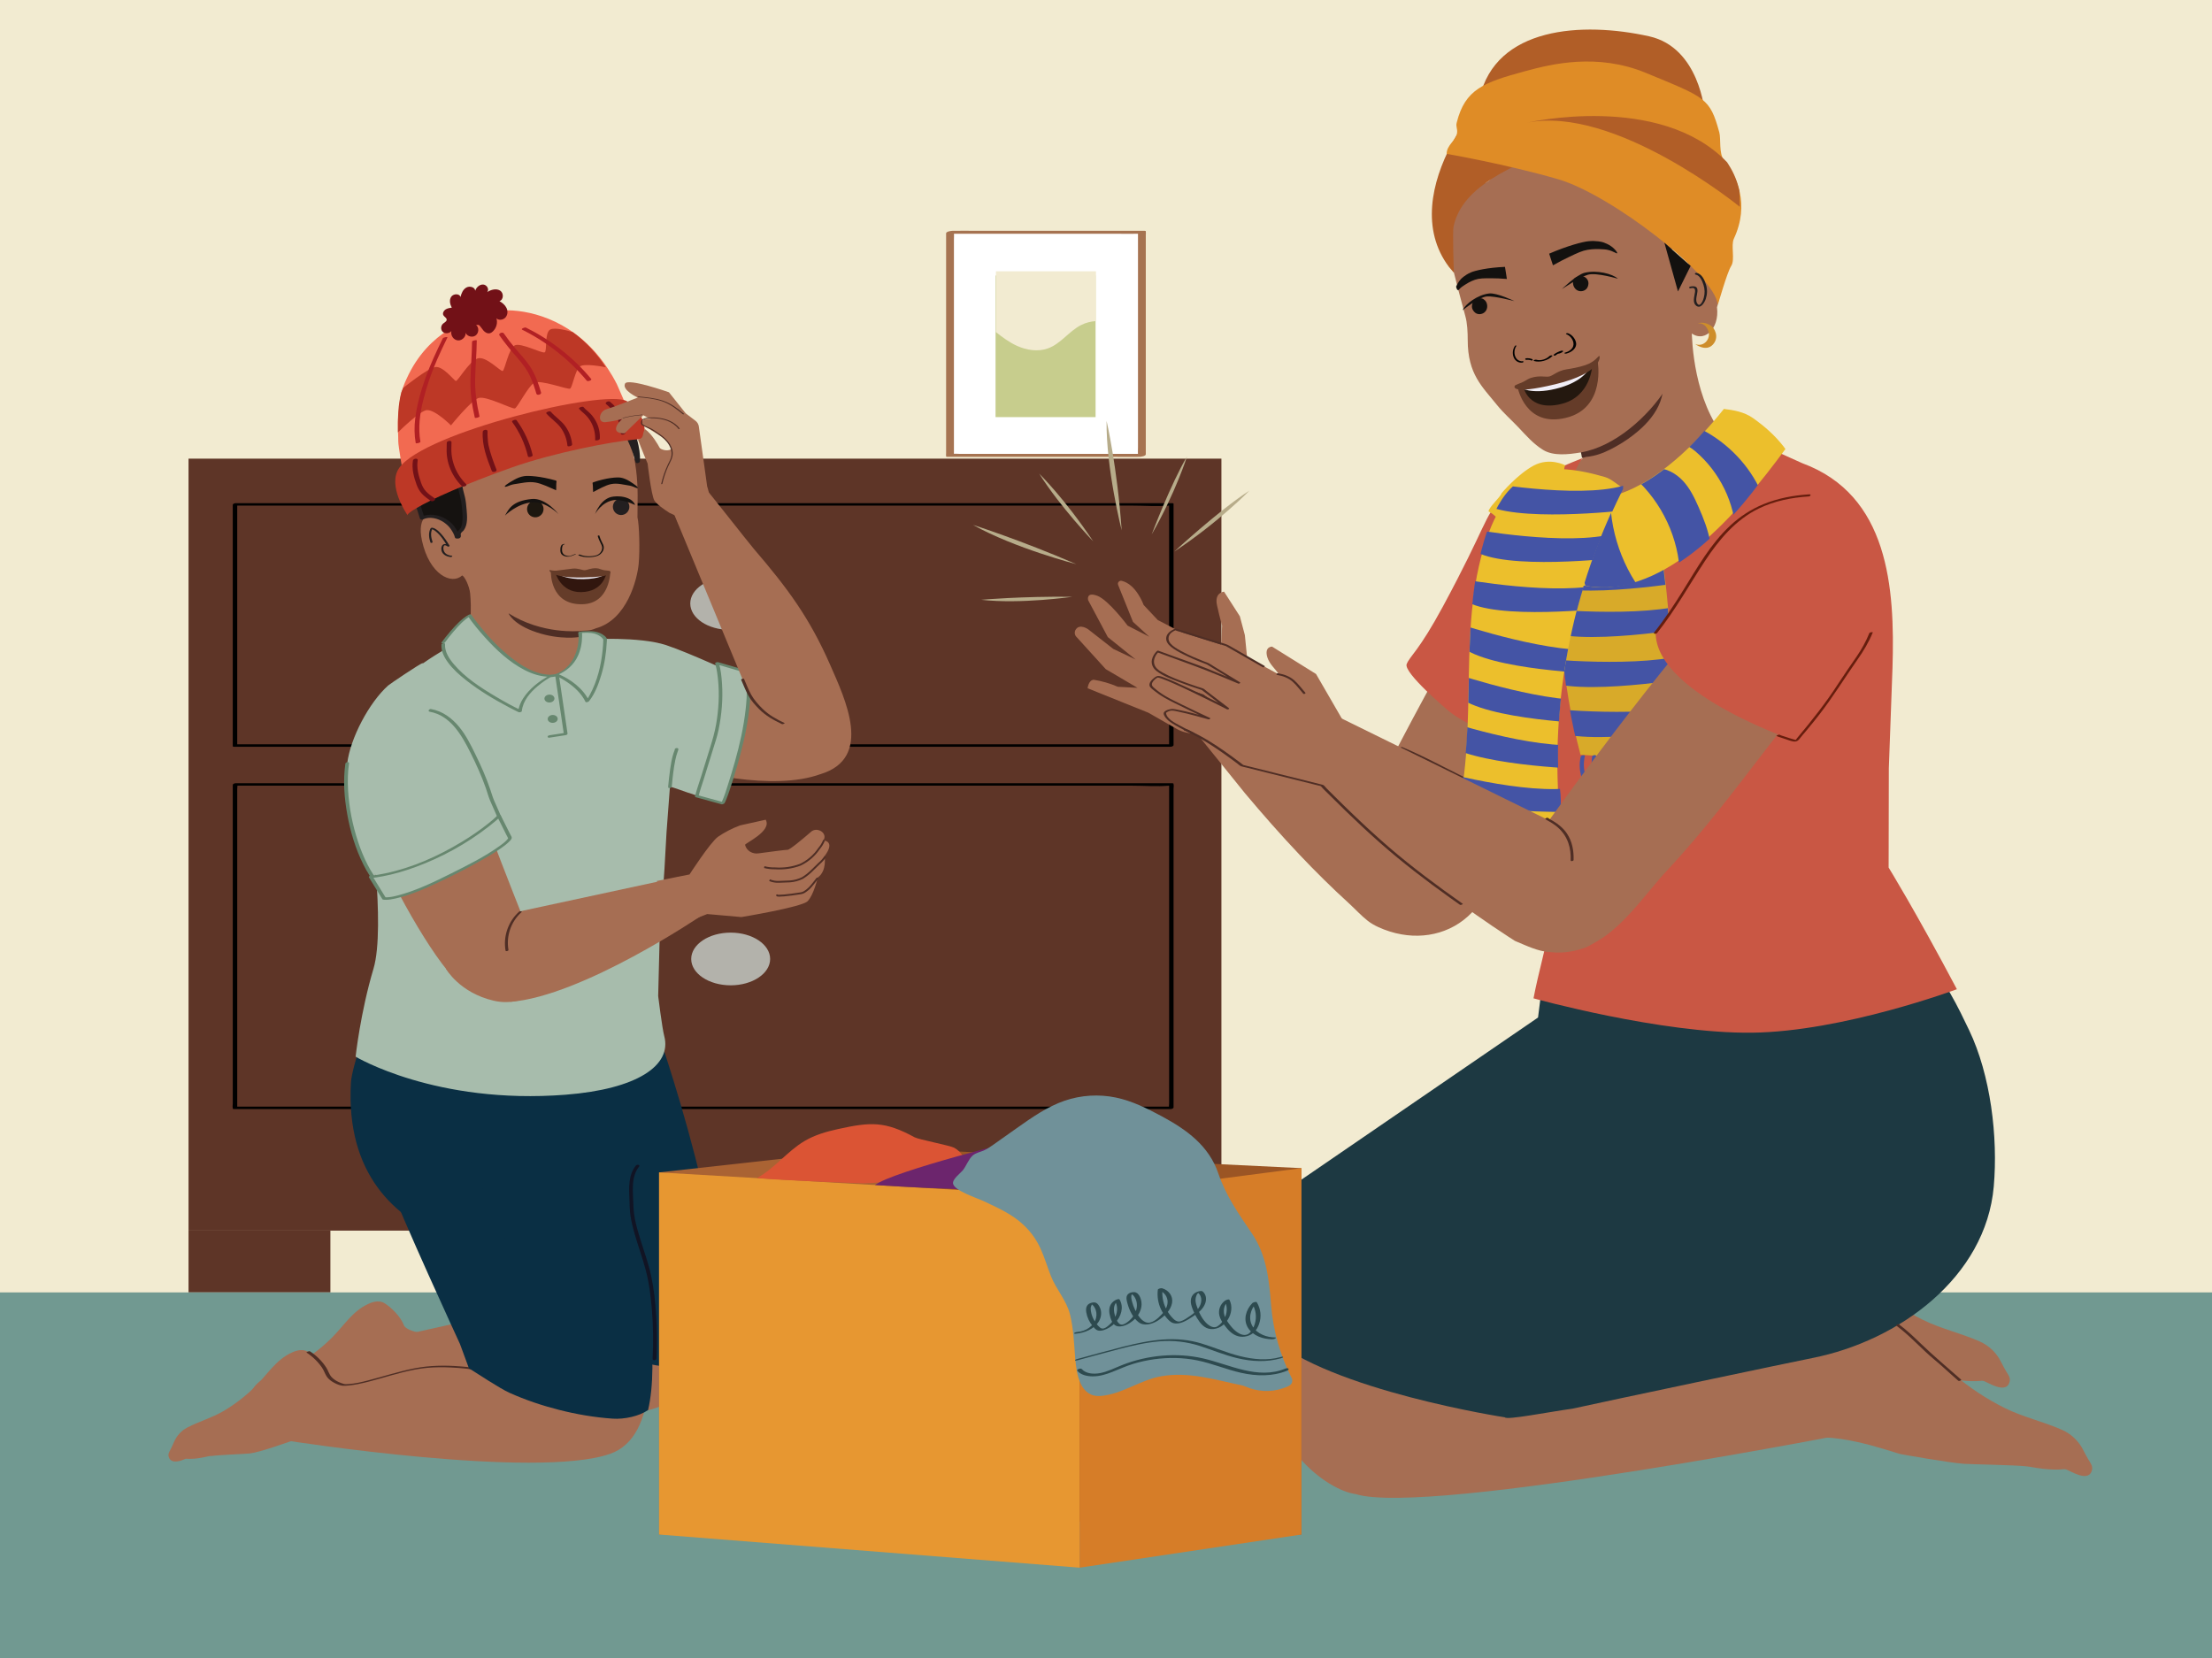 <?xml version="1.0" encoding="UTF-8"?>
<svg xmlns="http://www.w3.org/2000/svg" xmlns:xlink="http://www.w3.org/1999/xlink" viewBox="0 0 1334 1000">
  <rect x="0" y="0" width="1334" height="1000" fill="#333333" stroke="none"/>
  <defs>
    <style>
      .cls-1 {
        fill: #bd3826;
      }

      .cls-1, .cls-2, .cls-3, .cls-4, .cls-5, .cls-6, .cls-7, .cls-8, .cls-9, .cls-10, .cls-11, .cls-12, .cls-13, .cls-14, .cls-15, .cls-16, .cls-17, .cls-18, .cls-19, .cls-20, .cls-21, .cls-22, .cls-23, .cls-24, .cls-25, .cls-26, .cls-27, .cls-28, .cls-29, .cls-30, .cls-31, .cls-32, .cls-33, .cls-34, .cls-35, .cls-36, .cls-37, .cls-38, .cls-39, .cls-40, .cls-41, .cls-42, .cls-43, .cls-44, .cls-45, .cls-46, .cls-47 {
        stroke-width: 0px;
      }

      .cls-2 {
        fill: #d67d28;
      }

      .cls-3 {
        fill: #010101;
      }

      .cls-4 {
        fill: #aa6333;
      }

      .cls-5 {
        fill: #67876f;
      }

      .cls-6 {
        fill: #c7cd8d;
      }

      .cls-48 {
        clip-path: url(#clippath);
      }

      .cls-7, .cls-49, .cls-50 {
        fill: none;
      }

      .cls-8 {
        fill: #a7bcac;
      }

      .cls-9 {
        fill: #d8aa29;
      }

      .cls-10 {
        fill: #c95744;
      }

      .cls-11 {
        fill: #4454a5;
      }

      .cls-12 {
        fill: #f2ebd1;
      }

      .cls-13 {
        fill: #f26a51;
      }

      .cls-49 {
        stroke-linecap: round;
      }

      .cls-49, .cls-50 {
        stroke: #4f2e25;
        stroke-miterlimit: 10;
        stroke-width: 1.12px;
      }

      .cls-14 {
        fill: #ce8d2a;
      }

      .cls-15 {
        fill: #4f2e25;
      }

      .cls-16 {
        fill: #5e3527;
      }

      .cls-51 {
        clip-path: url(#clippath-1);
      }

      .cls-52 {
        clip-path: url(#clippath-2);
      }

      .cls-17 {
        fill: #9b5524;
      }

      .cls-18 {
        fill: #151210;
      }

      .cls-19 {
        fill: #000;
      }

      .cls-20 {
        fill: #653c29;
      }

      .cls-21 {
        fill: #1d170f;
      }

      .cls-22 {
        fill: #31160e;
      }

      .cls-23 {
        fill: #231f20;
      }

      .cls-24 {
        fill: #13110f;
      }

      .cls-25 {
        fill: #a67351;
      }

      .cls-26 {
        fill: #0a2f44;
      }

      .cls-27 {
        fill: #6c256d;
      }

      .cls-28 {
        fill: #661d0d;
      }

      .cls-29 {
        fill: #24180f;
      }

      .cls-30 {
        fill: #e79731;
      }

      .cls-31 {
        fill: #b3b2ab;
      }

      .cls-32 {
        fill: #111424;
      }

      .cls-33 {
        fill: #719991;
      }

      .cls-34 {
        fill: #709199;
      }

      .cls-35 {
        fill: #2d4a4f;
      }

      .cls-36 {
        fill: #b7ac8a;
      }

      .cls-37 {
        fill: #b12024;
      }

      .cls-38 {
        fill: #fff;
      }

      .cls-39 {
        fill: #a66e53;
      }

      .cls-40 {
        fill: #1d3942;
      }

      .cls-41 {
        fill: #df8c26;
      }

      .cls-42 {
        fill: #b15e27;
      }

      .cls-43 {
        fill: #721117;
      }

      .cls-44 {
        fill: #db5434;
      }

      .cls-45 {
        fill: #ecbf2c;
      }

      .cls-46 {
        fill: #f1eef7;
      }

      .cls-47 {
        fill: #070808;
      }
    </style>
    <clipPath id="clippath">
      <path class="cls-7" d="M1000.85,326.16c6.71,43.48,8.95,87.23,6.69,130.61-17.95,1.6-36.2,1.68-54.38.24-11.73-44.29-14.96-89.72-9.54-134.05"/>
    </clipPath>
    <clipPath id="clippath-1">
      <path class="cls-7" d="M1103.81,218.98s-63.82,146.04-145.76,134.65c-81.93-11.39-82.46-31.92-82.46-31.92,0,0-5.66-27.7,5.07-40.89,0,0,53.06,31.9,96.93,16.78,43.87-15.12,88.74-82.72,88.16-112.47-.59-29.75,51.52,17.65,38.05,33.86Z"/>
    </clipPath>
    <clipPath id="clippath-2">
      <path class="cls-7" d="M917.14,289.79c-9.3,5.67-15.01,16.27-18.98,26.92-20.22,54.26-5.61,116.83-20.01,173.18,13.53,5.78,44.26,13.36,58.52,10.19,5.66-1.26-.8-2.58,2.68-7.53,4.04-5.76.54-20.67.35-27.87-1.59-60.63,13.1-118.97,40.36-172.12-3.36-2-8.31-4.77-12.15-4.81-17.15-.15-34.29-.3-51.44-.45"/>
    </clipPath>
  </defs>
  <g id="Layer_1" data-name="Layer 1">
    <polyline class="cls-12" points="1378.51 1047.91 1378.51 -78.93 -59.33 -78.93 -59.33 1047.91"/>
    <g id="freepik--Nightstand--inject-2">
      <rect class="cls-16" x="113.7" y="276.62" width="622.9" height="465.58"/>
    </g>
    <path class="cls-19" d="M141.19,668.9c5.07,0,10.14,0,15.21,0,13.67,0,27.34,0,41.01,0,20.27,0,40.54,0,60.81,0,24.73,0,49.46,0,74.18,0,26.99,0,53.98,0,80.97,0,27.43,0,54.86,0,82.29,0,25.4,0,50.8,0,76.2,0,21.54,0,43.08,0,64.63,0h46.46c7.32,0,14.64.05,21.96,0,.32,0,.64,0,.96,0,.63,0,1.87-.29,1.87-1.1,0-6.49,0-12.98,0-19.46,0-15.48,0-30.97,0-46.45,0-18.82,0-37.64,0-56.46,0-16.2,0-32.39,0-48.59,0-5.35,0-10.7,0-16.05v-5.06c0-.71.25-1.98,0-2.65-.03-.09,0-.24,0-.33,0-.32-.62-.38-.81-.38-5.07,0-10.14,0-15.21,0h-41.01c-20.27,0-40.54,0-60.81,0h-74.18c-26.99,0-53.98,0-80.97,0-27.43,0-54.86,0-82.29,0h-76.2c-21.54,0-43.08,0-64.63,0-15.49,0-30.98,0-46.46,0-7.32,0-14.64-.05-21.96,0-.32,0-.64,0-.96,0-.63,0-1.87.29-1.87,1.1,0,6.49,0,12.98,0,19.46,0,15.48,0,30.97,0,46.45,0,18.82,0,37.64,0,56.46,0,16.2,0,32.39,0,48.59v16.05c0,1.69,0,3.37,0,5.06,0,.71-.25,1.98,0,2.65.03.09,0,.24,0,.33,0,.78,2.69.3,2.69-.72,0-6.49,0-12.98,0-19.46,0-15.48,0-30.97,0-46.45,0-18.82,0-37.64,0-56.46,0-16.2,0-32.39,0-48.59,0-5.35,0-10.7,0-16.05v-5.06c0-.72.25-1.97,0-2.65-.03-.09,0-.24,0-.33l-1.87,1.1c5.07,0,10.14,0,15.21,0h41.01c20.27,0,40.54,0,60.81,0h74.18c26.99,0,53.98,0,80.97,0,27.43,0,54.86,0,82.29,0h76.2c21.54,0,43.08,0,64.63,0,15.49,0,30.98,0,46.46,0,7.23,0,14.75.6,21.96,0,.32-.03.64,0,.96,0l-.81-.38c0,6.49,0,12.98,0,19.46,0,15.48,0,30.97,0,46.45,0,18.82,0,37.64,0,56.46,0,16.2,0,32.39,0,48.59v16.05c0,1.69,0,3.37,0,5.06,0,.72-.25,1.97,0,2.65.03.09,0,.24,0,.33l1.87-1.1c-5.07,0-10.14,0-15.21,0h-41.01c-20.27,0-40.54,0-60.81,0-24.73,0-49.46,0-74.18,0-26.99,0-53.98,0-80.97,0-27.43,0-54.86,0-82.29,0h-76.2c-21.54,0-43.08,0-64.63,0h-46.46c-7.32,0-14.64-.05-21.96,0-.32,0-.64,0-.96,0-.98,0-2.86,1.48-1.06,1.48Z"/>
    <path class="cls-19" d="M141.19,450.39c5.07,0,10.14,0,15.21,0,13.67,0,27.34,0,41.01,0,20.27,0,40.54,0,60.81,0,24.73,0,49.46,0,74.18,0,26.99,0,53.98,0,80.97,0h82.29c25.4,0,50.8,0,76.2,0,21.54,0,43.08,0,64.63,0h46.46c7.32,0,14.64.05,21.96,0,.32,0,.64,0,.96,0,.63,0,1.87-.29,1.87-1.1,0-16.38,0-32.77,0-49.15,0-26.11,0-52.22,0-78.33,0-5.99,0-11.98,0-17.97,0-.32-.62-.38-.82-.38-5.07,0-10.14,0-15.21,0-13.67,0-27.34,0-41.01,0-20.27,0-40.54,0-60.81,0-24.73,0-49.46,0-74.18,0-26.99,0-53.98,0-80.97,0-27.43,0-54.86,0-82.29,0-25.4,0-50.8,0-76.2,0-21.54,0-43.08,0-64.63,0-15.49,0-30.98,0-46.46,0-7.32,0-14.64-.05-21.96,0-.32,0-.64,0-.96,0-.63,0-1.87.29-1.87,1.1,0,16.38,0,32.77,0,49.15,0,26.11,0,52.22,0,78.33,0,5.99,0,11.98,0,17.97,0,.79,2.69.3,2.69-.72,0-16.38,0-32.77,0-49.15,0-26.11,0-52.22,0-78.33,0-5.99,0-11.98,0-17.97l-1.87,1.1c5.07,0,10.14,0,15.21,0,13.67,0,27.34,0,41.01,0,20.27,0,40.54,0,60.81,0,24.73,0,49.46,0,74.18,0,26.99,0,53.98,0,80.97,0,27.43,0,54.86,0,82.29,0,25.4,0,50.8,0,76.2,0,21.54,0,43.08,0,64.63,0,15.49,0,30.98,0,46.46,0,7.23,0,14.75.6,21.96,0,.32-.03.64,0,.96,0l-.82-.38c0,16.38,0,32.77,0,49.15v78.33c0,5.99,0,11.98,0,17.97l1.87-1.1c-5.07,0-10.14,0-15.21,0-13.67,0-27.34,0-41.01,0-20.27,0-40.54,0-60.81,0-24.73,0-49.46,0-74.18,0-26.99,0-53.98,0-80.97,0h-82.29c-25.4,0-50.8,0-76.2,0-21.54,0-43.08,0-64.63,0h-46.46c-7.32,0-14.64-.05-21.96,0-.32,0-.64,0-.96,0-.98,0-2.86,1.48-1.06,1.48Z"/>
    <rect class="cls-16" x="113.7" y="742.2" width="85.55" height="37.27"/>
    <ellipse class="cls-31" cx="440.08" cy="363.98" rx="23.8" ry="15.89"/>
    <ellipse class="cls-31" cx="440.65" cy="578.37" rx="23.8" ry="15.89"/>
  </g>
  <g id="Layer_5" data-name="Layer 5">
    <path class="cls-39" d="M496.25,421.78c-22.56-5.56-68.67-16.71-78.26-21.86,0,0-20.1-12.66-81.1-1.93l58.49,59.49c23.81,9.14,71.28,19.65,99.4,9.42,19.19-23.39.74-27.95,1.47-45.13Z"/>
    <path class="cls-39" d="M979.01,357.23c11.31-33.45-13.84-38.52-39.69-39.61-13.09-.55-22.56,8.61-22.56,8.61-31.08,38.08-89.3,153.75-100.17,176.58,3.59,2.97,9.2,2.76,12.07,6.42,10.03,12.82,1.17,19.06,3.51,35.1,1.16,7.96,7.22,14.16,24.14,12.43,20.57-9.37,28.35-27.94,40.42-45.95,18.15-27.1,33.24-55.95,48.69-84.61,11.98-22.22,25.48-44.96,33.6-68.98Z"/>
    <path class="cls-39" d="M841.82,562.82c17.79,4.36,36.17-.62,48.11-15,.61-2.14,1.15-4.3,1.6-6.47,2.11-10.13,6.78-17.39,4.22-27.55-1.79.98-6.86-2.22-6.86-2.22l-145.14-87.4s-24.75,15.15-24.75,15.15c.34-.22,28.99,35.73,31.74,39.01,10.66,12.69,21.59,25.15,32.99,37.18,9.57,10.1,19.46,19.9,29.75,29.27,3.79,3.46,7.37,7.44,11.39,10.58,3.84,2.99,8.86,5.03,13.47,6.49,1.15.36,2.31.69,3.47.97Z"/>
    <polyline class="cls-33" points="-70.49 1057.39 1383.98 1057.39 1383.98 779.47 -70.49 779.47"/>
    <path class="cls-26" d="M379.49,594.25l-1.32-5.98c-20.75,3.67-35.05-15.37-56-13.03-15.95,1.78-31.81,3.95-47.89,4.14-7.72.09-15.31-.2-22.87-1.85-4.72-1.03,8.31-2.39,3.61-3.53l-15.82,19.26-13.55,10.18c-2.4,9.58-13.42,39.51-13.99,49.33-6.51,111.17,119.92,104.93,119.92,104.93,0,0,22.22-62.49,25.27-70.02l6.92-14.57c3.31-.17,11.41-22.56,19.79-32.84,17.92-22.01-.48-27.97-.48-27.97l-3.58-18.04Z"/>
    <path class="cls-39" d="M197.38,828.44c-1.93-5.11-7.51-10.54-11.47-13.05-3.96-2.51-8.77-.18-10.06.41-9.58,4.44-14.54,13.12-22.09,20.59-5.78,5.73-12.21,10.67-19.09,14.7-6.99,4.09-14.6,6.17-21.69,9.87-.05.03-.1.05-.15.08-3.51,1.83-6.33,4.96-7.98,8.82-.6,1.41-1.22,2.8-1.89,4.11-.93,1.82-1.95,3.17-.97,5.31,1.8,3.95,7.83,1.5,9.6.67.33-.15.68-.21,1.04-.17,1.42.14,5.6.3,12.66-1.38.68-.16,1.35-.27,2.01-.35.02.04.03.09.04.13,3.75-.65,20.27-1.26,23.31-1.58,5.98-.64,24.61-7.33,24.61-7.33,0,0,26.1-1.96,34.06,3.4l7.73-33.64s-17.75-5.49-19.68-10.6Z"/>
    <g>
      <path class="cls-47" d="M346.1,840.63c0,.22-25.11-1.69-56.04-4.28-30.93-2.58-46.01,9.14-45.98,8.92s15.1-12.31,46.04-9.72c30.94,2.58,55.99,4.79,55.98,5.08Z"/>
      <path class="cls-23" d="M343.98,840.72c-.74,1.13,4.36-1.36,2.74-1.16.8-.1-.06,0-.33-.02-.82-.04-1.64-.09-2.47-.15-2.87-.19-5.74-.4-8.61-.61-9.35-.7-18.69-1.44-28.04-2.2-11.08-.9-22.21-2.32-33.34-1.32-7.5.67-14.97,2.2-22,4.95-2.33.91-4.62,1.95-6.81,3.17-.7.39-1.4.81-2.08,1.24-.16.1-.32.2-.48.3-.05.03-.1.06-.15.1.42-.29.77-.47,1.44-.63l1.71-.18h0c.28.15.57.3.85.45.13.46-.74.93-.03.4.41-.3.83-.59,1.25-.87.12-.08.25-.16.37-.24.34-.22-.32.19-.08.05.09-.05.18-.11.27-.16.36-.21.73-.43,1.1-.63.93-.51,1.88-.99,2.84-1.44.15-.07.3-.14.44-.2-.08.04-.38.17.02,0,.26-.11.51-.22.77-.33.69-.29,1.38-.57,2.08-.83,1.57-.59,2.46-.88,3.99-1.32,3.66-1.06,7.3-1.76,11.09-2.22,10.52-1.27,21.05.02,31.55.91,9.56.81,19.12,1.63,28.67,2.5,3.29.3,6.59.6,9.88.94.93.1,1.87.19,2.8.31.26.03.52.08.78.11.32.03.1.11-.12-.03.23.15-.29-.24-.32-.32.51,1.31,5.09-.11,4.65-1.25-.31-.8-2.82-.75-3.49-.82-2.73-.3-5.46-.55-8.2-.8-9.65-.9-19.3-1.72-28.96-2.54-11.53-.98-23.1-2.43-34.67-1.25-7.59.77-15.19,2.49-22.2,5.56-2.36,1.03-4.65,2.19-6.81,3.59-.46.29-2.55,1.42-2.34,2.16.1.34.58.4.85.45,1.21.23,2.5-.38,3.5-1.01.14-.08.27-.17.4-.26.09-.06.18-.11.26-.16.05-.03-.44.26.03-.02.63-.37,1.27-.73,1.92-1.08.42-.22.84-.44,1.27-.65.2-.1.4-.19.6-.29.15-.07,1.05-.48.61-.28,2.73-1.21,5.22-2.08,7.82-2.82,3.75-1.05,7.48-1.74,11.38-2.2,11.07-1.28,22.18.17,33.23,1.07,9.67.79,19.33,1.56,29.01,2.28,3.11.23,6.22.46,9.34.65.73.04,1.45.09,2.18.11,1.29.04,3.31,0,4.08-1.17.55-.84-.49-1.02-1.16-1-.88.03-2.55.35-3.09,1.17Z"/>
    </g>
    <path class="cls-39" d="M201.98,833.44l-28.2,35.52s149.53,23.44,194.12,7.89c59.1-20.61-10.02-208.06-10.02-208.06l-114.22-30.11s-8.45,37.24,1.21,63.26c9.65,26.02,50.31,122.51,50.31,122.51l-93.2,8.99Z"/>
    <path class="cls-39" d="M243.5,799.11c-1.93-5.11-7.51-10.54-11.47-13.05-3.96-2.51-8.77-.18-10.06.41-9.58,4.44-14.54,13.12-22.09,20.59-5.78,5.73-12.21,10.67-19.09,14.7-6.99,4.09-14.6,6.17-21.69,9.87-.05.03-.1.05-.15.08-3.51,1.83-6.33,4.96-7.98,8.82-.6,1.41-1.22,2.8-1.89,4.11-.93,1.82-1.95,3.17-.97,5.31,1.8,3.95,7.83,1.5,9.6.67.33-.15.68-.21,1.04-.17,1.42.14,5.6.3,12.66-1.38.68-.16,1.35-.27,2.01-.35.02.04.03.09.04.13,3.75-.65,20.27-1.26,23.31-1.58,5.98-.64,24.61-7.33,24.61-7.33,0,0,24.39-3.7,32.35,1.66l9.44-36.51s-17.75-.88-19.68-5.99Z"/>
    <path class="cls-39" d="M244.7,804.85l-4.88,40.92s118.84,20.72,161.97.98c61.51-28.14-6.21-213.67-6.21-213.67l-104.22-30.11s-8.45,37.24,1.21,63.26c9.65,26.02,50.08,116.7,50.08,116.7l-97.96,21.92Z"/>
    <path class="cls-15" d="M278.34,788.82c4.23,11.66,8.38,23.69,10.41,35.97.1.58.19,1.17.25,1.75l1.99-.74c-4.51-.88-9.11-1.39-13.69-1.74-9.12-.71-18.33-.57-27.33,1.2-9.55,1.88-18.78,4.91-28.19,7.34-3.78.98-7.64,1.89-11.55,2.13-.98.06-1.99.18-2.94-.09-1.07-.3-2.11-.68-3.12-1.15-1.57-.74-3.08-1.71-4.25-3.01-1.44-1.6-1.97-3.8-3.12-5.6-2.48-3.9-5.98-7.36-9.86-9.87-.55-.35-2.43.53-2.06.77,3.61,2.33,6.88,5.49,9.3,9.03,1.13,1.65,1.7,3.55,2.75,5.21.83,1.32,2.01,2.37,3.31,3.2,1.7,1.09,3.8,2.09,5.81,2.45,1.33.24,2.84.06,4.17-.06,1.85-.16,3.69-.45,5.52-.81,9.11-1.79,17.92-4.87,26.92-7.1,5.01-1.24,10.07-2.3,15.21-2.75,4.7-.4,9.43-.42,14.13-.19,5.74.28,11.55.82,17.19,1.92.41.08,2.06-.08,1.99-.74-.19-1.84-.58-3.67-.96-5.47-1.21-5.75-2.81-11.42-4.55-17.04-1.59-5.11-3.32-10.18-5.15-15.21-.21-.57-2.37.08-2.19.59h0Z"/>
    <path class="cls-26" d="M277.38,810.53l5.41,14.7c4.92,3.12,18.96,12.31,24.24,14.69,9.7,4.38,19.84,7.78,30.15,10.4,10.59,2.69,21.41,4.54,32.31,5.29,7.08.48,16.08-1.48,21.34-5.2,13.73-57.93-30.79-202.36-30.79-202.36l-122.88-14.69s-14.15,49.3-4.49,75.31c9.65,26.02,44.71,101.86,44.71,101.86Z"/>
    <path class="cls-26" d="M319.39,780.21l4.36,19.31c4.92,3.12,20.01,7.7,25.29,10.08,9.7,4.38,19.84,7.78,30.15,10.4,10.59,2.69,21.41,4.54,32.31,5.29,7.08.48,16.08-1.48,21.34-5.2,13.73-57.93-37.79-202.36-37.79-202.36l-107.74-2.83s-22.29,37.44-12.63,63.45c9.65,26.02,44.71,101.86,44.71,101.86Z"/>
    <path class="cls-32" d="M395.89,819.44c.41-8.51.39-17.03-.13-25.53s-1.38-16.64-3.14-24.76c-1.54-7.09-4.03-13.94-6.19-20.86-2.14-6.86-4.29-14.01-4.43-21.25-.15-7.69-1.78-16.95,3.41-23.44.9-1.13-1.27-1.44-1.91-.65-4.64,5.8-4.2,13.27-3.92,20.28.14,3.46.15,6.87.69,10.29.57,3.64,1.48,7.23,2.49,10.77,2.08,7.25,4.7,14.34,6.64,21.63,2.09,7.85,3.08,16.02,3.75,24.1.82,9.84.9,19.74.43,29.6-.06,1.17,2.27.82,2.32-.19h0Z"/>
    <g>
      <rect class="cls-38" x="572.92" y="140.09" width="115.72" height="134.56"/>
      <path class="cls-25" d="M690.19,139.2c-3.85,0-7.71,0-11.56,0-9.21,0-18.41,0-27.62,0-11.13,0-22.26,0-33.39,0h-28.88c-4.69,0-9.38-.08-14.07,0-.07,0-.14,0-.2,0-.76,0-3.9.41-3.9,1.52,0,4.47,0,8.95,0,13.42,0,10.7,0,21.4,0,32.1,0,12.94,0,25.88,0,38.82,0,11.22,0,22.45,0,33.67,0,3.69,0,7.39,0,11.08,0,1.14,0,2.27,0,3.41,0,.55-.13,1.28,0,1.82.02.07,0,.16,0,.23,0,.25.74.26.81.26,3.85,0,7.71,0,11.56,0,9.21,0,18.41,0,27.62,0,11.13,0,22.26,0,33.39,0h28.88c4.69,0,9.38.08,14.07,0,.07,0,.14,0,.2,0,.76,0,3.9-.41,3.9-1.52,0-4.47,0-8.95,0-13.42,0-10.7,0-21.4,0-32.1,0-12.94,0-25.88,0-38.82,0-11.22,0-22.45,0-33.67,0-3.69,0-7.39,0-11.08,0-1.14,0-2.27,0-3.41,0-.55.13-1.28,0-1.82-.02-.07,0-.16,0-.23,0-.59-4.71.02-4.71,1.26,0,4.47,0,8.95,0,13.42,0,10.7,0,21.4,0,32.1,0,12.94,0,25.88,0,38.82,0,11.22,0,22.45,0,33.67,0,3.69,0,7.39,0,11.08,0,1.72-.14,3.51,0,5.23,0,.08,0,.15,0,.23l3.9-1.52c-3.85,0-7.71,0-11.56,0-9.21,0-18.41,0-27.62,0-11.13,0-22.26,0-33.39,0h-28.88c-3.18,0-6.37,0-9.55,0-1.45,0-3.07-.2-4.51,0-.07,0-.14,0-.2,0l.81.26c0-4.47,0-8.95,0-13.42,0-10.7,0-21.4,0-32.1,0-12.94,0-25.88,0-38.82,0-11.22,0-22.45,0-33.67,0-3.69,0-7.39,0-11.08,0-1.72.14-3.51,0-5.23,0-.08,0-.15,0-.23l-3.9,1.52c3.85,0,7.71,0,11.56,0,9.21,0,18.41,0,27.62,0,11.13,0,22.26,0,33.39,0h28.88c4.69,0,9.38.08,14.07,0,.07,0,.14,0,.2,0,1.1,0,2.39-.31,3.33-.89.71-.44.7-.89-.24-.89Z"/>
    </g>
    <rect class="cls-6" x="600.4" y="166.14" width="60.33" height="85.42" transform="translate(1261.12 417.71) rotate(-180)"/>
    <path class="cls-12" d="M660.94,193.65c-3.09.19-6.14.97-8.88,2.35-7.41,3.73-12.28,11.33-20.12,14.14-5.98,2.14-12.81,1.07-18.58-1.54-4.67-2.11-8.78-5.15-12.75-8.33v-36.67h60.33v30.05Z"/>
    <rect class="cls-16" x="680.14" y="730.95" width="87.72" height="33.05"/>
    <path class="cls-39" d="M1110.33,819.92c2.79-7.37,11.25-15.36,17.32-19.12,6.07-3.76,13.67-.68,15.7.11,15.13,5.87,23.24,18,35.32,28.28,9.26,7.88,19.5,14.62,30.39,20.03,11.08,5.5,23.03,8.1,34.24,13.03.08.03.16.07.24.11,5.56,2.44,10.08,6.76,12.81,12.18,1,1.98,2.02,3.92,3.12,5.76,1.53,2.54,3.17,4.42,1.74,7.52-2.63,5.71-12.23-.44-15.03-1.53-.52-.2-1.07-.26-1.62-.19-2.2.26-8.72.7-19.8-1.36-1.07-.2-2.12-.32-3.15-.4-.02.06.02-.06,0,0-5.87-.75-32.25-1.16-36.99-1.48-9.35-.62-38.06-5.81-38.06-5.81-3.27-.35-46.39-16.99-61.99-6.73l-4.47-34.35s27.43-8.66,30.22-16.03Z"/>
    <path class="cls-39" d="M1060.67,766.6c2.79-7.37,11.25-15.36,17.32-19.12,6.07-3.76,13.67-.68,15.7.11,15.13,5.87,23.24,18,35.32,28.28,9.26,7.88,19.5,14.62,30.39,20.03,11.08,5.5,23.03,8.1,34.24,13.03.08.03.16.07.24.11,5.56,2.44,10.08,6.76,12.81,12.18,1,1.98,2.02,3.92,3.12,5.76,1.53,2.54,3.17,4.42,1.74,7.52-2.63,5.71-12.23-.44-15.03-1.53-.52-.2-1.07-.26-1.62-.19-2.2.26-8.72.7-19.8-1.36-1.07-.2-2.12-.32-3.15-.4-.02.06.02-.06,0,0-5.87-.75-32.25-1.16-36.99-1.48-9.35-.62-38.06-5.81-38.06-5.81-3.27-.35-43.97-9.63-59.57.63l-6.89-41.71s27.43-8.66,30.22-16.03Z"/>
    <path class="cls-39" d="M1156.39,680.08c-.92,33.47,8.31,105.74-95.25,110.77l47.23-10.34.11,81.43s-308.24-2.02-317.31-2.13c-17.44-.2-57.36-21.8-48.03-73.75,8.45-47.05,37.26-65.62,50.33-75.21,13.07-9.59,210.12-86.47,265.51-94.78l82.3,45.26,15.11,18.76Z"/>
    <path class="cls-39" d="M1168.04,706.95c-5.01,33.11-21.45,70.09-62.18,87.84l7.59,14.24c14.02,26.31,25.13,28.28,18.47,57.33l-4.92-4.09s-265.79,52.45-309.4,38.85c-17.29-2.33-55.55-29.54-55.51-82.32.03-52.78,45.02-60.56,59.17-68.47,14.14-7.91,163.78-35.94,219.77-37.41l62.06-43,64.96,37.02Z"/>
    <path class="cls-40" d="M1159.19,575.12c-.76-.87-1.72-2.77-1.95-4.06-2.4-1.62-.76.74-6.1-3.2-8.32,2.94-16.78,5.46-25.36,7.42-20.94,4.78-42.73,5.7-64.14,5.21-23.42-.53-46.75-2.92-70.06-5.17-20.17-1.94-38.39-3.81-58.66-4.27l-5.37,42.63-160.06,109.68s-51.3,39.2-2.07,82.67c36.96,32.64,142.14,48.78,142.14,48.78.99,1.81,26.07-3.19,40.79-5.23,18.25-4.08,133.91-28.42,144.54-30.52,52.55-10.37,104.72-48.85,109.5-103.47,2.62-29.89-1.88-67.19-14.9-94.36-6.29-13.13-14.24-30.06-28.31-46.12Z"/>
    <path class="cls-15" d="M1022.96,571.69c-2.43-5.32-6.03-10.11-11.22-12.98-3.42-1.89-7.22-2.73-11.08-3.03-1.16-.09-2.4-.03-3.54-.31-.54-.13-2.09.69-1.1.93s1.97.21,2.95.27c1.51.1,3.02.25,4.51.53,4.39.84,8.43,2.89,11.62,6.03,2.62,2.58,4.57,5.71,6.09,9.03.27.59,2.02.03,1.79-.48h0Z"/>
    <path class="cls-15" d="M1182.62,832c-8.08-7.14-16.38-14.09-24.14-21.56-4.24-4.09-8.51-8.17-13.25-11.68-.51-.38-2.15.37-1.41.91,8.26,6.11,15.02,13.96,22.92,20.49,3.43,2.83,6.69,5.89,10.02,8.84,1.41,1.24,2.81,2.48,4.22,3.73.51.45,2.19-.25,1.65-.73h0Z"/>
    <path class="cls-39" d="M1034.18,255.26c.49.84,6.23,6.05,9.51,6.82-2.84,7.43-1.38,28.81-7.62,34.08-11.79,9.94-40.65,39.7-56.01,40.2-13.67.45-51.27-13.46-36-48.09,3.65-9.34,10.33-10.41,10.43-12,.31-4.79-10.07-33.28-10.07-33.28l75.82-45.89s-.76,32.94,13.95,58.17Z"/>
    <path class="cls-15" d="M953.23,271.87s5.88-5.93,11.31-8.2c5.43-2.28,15.11-3.14,38.25-28.85-.2.22-.08,1.69-.12,2-.24,1.87-.75,3.7-1.41,5.46-2.58,6.88-7.52,12.69-13.02,17.45-4.15,3.59-8.69,6.74-13.48,9.42-4.45,2.49-9,4.7-13.99,5.76-1.46.31-2.93.56-4.41.7-.37.04-2.26.76-2.3.44l-.84-4.18Z"/>
    <path class="cls-39" d="M899.8,106.86c-.06.21-.15.43-.25.64.11-.11.22-.22.32-.33l-.07-.31ZM885.85,113.4l.06.26c.2-.24.38-.47.55-.71-.07-.31-.6.45-.6.45ZM1017.98,205.31l.72-5.47c8.45,8.03,18.46-1.26,16.78-14.52,2.42-7.21,3.37-29.93-3.23-35.76l-.83-.88c-4.33-2.27-11.34-2.36-13.28,3.19-.54,2.36.72,4.97.18,7.33-.47,2.67-3.15,8.05-4.36,10.56,0,0-4.38-12.2-5.3-18.09-.92-5.89-8.56-21.88-20.69-27.92,0,0-4.09-20.6-10.08-25.72l-1.8-.25c-1,.22-1.6.66-2.6.88-.07-.31.2-.68.07-1.3-1.54.97-2.94.95-4.27,1.24.27-.38.87-.83.8-1.14-1.27.59-2.67.58-4.01.86.27-.38.8-1.13.74-1.44-1.54.97-2.67.58-4.01.86.27-.38.47-1.06.4-1.37-1.2.9-2.6.88-3.94,1.17.27-.38.47-1.06.74-1.44-1.54.97-2.67.58-4,.86-.33.07.53-.76.47-1.06-.93.52-2.27.81-3.27,1.03-.07-.31.54-.76.47-1.06-1.87,1.04-3,.65-4.34.94l.74-1.44c-1.13,1.21-2.47,1.49-3.87,1.48.26-.38.8-1.13.73-1.44-1.47,1.28-3.41,2.02-5.21,1.76.33-.07.8-1.14.74-1.44-1.4,1.59-2.8,1.57-4.47,1.93.27-.38.47-1.06,1.01-1.82-1.74,1.66-3.94,2.77-6.14,2.29.33-.07.47-1.06.41-1.37-1.07,1.51,1.1-.56-.63-.51,0,0-3.58,2.06-3.64,1.75-1.14,1.21,2.4-5.96.73-5.6.2-.69-9.46,2.64-8.92,1.88-1.4,1.58-1.2.88-3.27,1.01,0,0-6.14,5.16-5.88,4.78-1.34,1.89-2.37.77-4.44.89.27-.38,1.48,1.02,1.75.65-1.07,1.51-.96-.11-2.63.25-.07-.31-5.89-.82-5.95-1.12-1.47,1.28-.9,1.29-2.9,1.73-.07-.31-.53,3.64-.26,3.27-1.07,1.51-1.22.49-2.96.55l-1.41,1.5c-1.34,1.89.81.73-1.26.85-.05-.21,7.74-.67,7.96-1.13-1.09,1.1-2.43,2.22-3.89,2.82-.07-.31.14-.99.07-1.3-1.07,1.51-2.88,2.86-4.95,2.99.33-.07.54-.76.47-1.06-1.34,1.89-3.14,3.24-5.35,2.76-1.08,1.25-2.57,2.53-4.21,3.15-.2-.92.4-1.37.4-1.37l-1.33.29c-1.14,2.81-2.35,5.31-2.35,8.52,0,0-6.88,19.07-4.1,30.33,2.78,11.26,7.98,31.15,9.37,35.98,1.21,4.18,1.45,9.95,1.45,14.5-.01,20.59,8.83,28.13,17.6,39.07,3.92,4.89,8.6,8.93,12.87,13.44,4.72,4.98,9.11,10.12,15.04,13.75,6.12,3.74,15.08,2.75,22.57,1.5,20.89-3.48,40.99-22.08,51.33-38.24"/>
    <path class="cls-42" d="M876.63,136.5c4.25-19.59,24.81-33.83,65.9-48.07,41.09-14.23,77.41-5.9,77.41-5.9-32.65-56.22-93.54-41.03-107.21-38.08-13.67,2.95-72.75,71.42-38.89,116.55l2.97,3.5s-.95-24.44-.18-28Z"/>
    <path class="cls-42" d="M1028.07,67.63s-3.1-38.96-33.48-45.72c-40.59-9.03-92.59-5.67-102.27,37.13l135.75,8.59Z"/>
    <path class="cls-41" d="M1044.07,160.34c2.39-3.74-.31-12.33,1.57-16.35,9.83-21.09,1.63-37.9-5.89-47.32-3.27-4.1-1.79-12.85-2.88-16.83-5.69-20.85-8.25-20.98-44.29-35.88-29.33-12.13-56.84-5.37-72.68-1.07-25.37,6.9-36.33,10.94-41.39,31.07-.66,2.63.57,3.26.2,6.33-.51,4.34-6.31,7.15-6.26,12.5,0,0,35.78,6.16,67.31,15.33,31.52,9.18,94.42,57.46,96.18,75.6.06.57,5.49-19.25,8.14-23.39Z"/>
    <path class="cls-42" d="M1049.23,124.73s-75.46-61.59-128.52-50.69c0,0,80.28-18.6,120.87,23.84l1.13,1.8c2.99,4.74,5.12,9.97,6.29,15.45l.23,9.61Z"/>
    <path class="cls-14" d="M1023.92,195.03c3.28-.37,5.38,1.91,6.32,4.55,1.69,4.76-2.61,9.67-7.41,8.09-.18-.06-.37-.13-.56-.21,0,0,6.4,4.98,10.67.42,4.27-4.56.91-10.18-1.12-11.47-4.52-2.87-7.9-1.39-7.9-1.39Z"/>
    <path class="cls-24" d="M1003.74,146.37l8.2,29.42,7.64-15.41s-11.29-10.05-15.84-14.01Z"/>
    <path class="cls-23" d="M1019.5,173.85c.97-.2,2.32-.43,2.66.77.28.99-.05,2.17-.22,3.15-.39,2.18-1.02,5.09,1.05,6.66,2.72,2.06,5.06-2.12,5.74-4.2.92-2.82.98-5.68.13-8.49-.88-2.92-2.44-6.5-5.75-7.18-.7-.14-1.45.84-.5,1.04,2.66.55,3.99,3.93,4.72,6.22.81,2.54.91,4.98.22,7.61-.38,1.43-1.08,3.46-2.41,4.3-.82.51-1.6-.55-1.88-1.26-.8-2.07.23-4.5.42-6.6.08-.9.07-1.98-.67-2.63-1-.87-2.59-.6-3.76-.36-.9.19-.63,1.16.26.98h0Z"/>
    <g>
      <path class="cls-3" d="M926.5,216.96c2.58.79,6.02-.26,8.01-2.29.44-.45,2.23-.49,1.61.14-2.63,2.67-7.62,3.94-10.95,2.92-.33-.1-.33-.35.01-.56.35-.22.97-.32,1.32-.21"/>
      <path class="cls-3" d="M936.97,213.9c1.38-1.11,3.02-1.89,4.72-2.4.25-.07.6-.04.82.09.18.11.25.29.08.44-.69.66-1.67,1.08-2.6,1.26-.3.06-.7.06-.93-.17-.21-.22.04-.44.27-.48.78-.15,1.53-.48,2.1-1.02.3.18.6.36.91.54-1.52.46-2.99,1.17-4.22,2.16-.24.2-.66.19-.94.09-.21-.08-.47-.31-.22-.51"/>
      <path class="cls-3" d="M943.89,212.66c2.01-.49,4.19-1.93,4.83-3.77.97-2.77-1.27-6.34-4.14-7.36-.31-.11-.21-.36.05-.49.35-.16.81-.11,1.13,0,2.5.89,4.62,3.77,4.78,6.13.15,2.21-1.46,4.12-3.74,5.26-.68.34-1.42.63-2.17.81-.31.07-.88.09-1.08-.13-.21-.23.05-.4.33-.47"/>
      <path class="cls-3" d="M922.56,216.66c.05-.27-.18-.39-.34-.35-.54.13-1.14.09-1.69-.21-.13.27-.26.54-.38.81,1.12-.11,2.3.04,3.43.53.22.1.49-.05.63-.25.1-.14.19-.44-.04-.54"/>
      <path class="cls-3" d="M924.16,216.65c-1.26-.54-2.58-.69-3.84-.57-.18.02-.39.17-.49.38-.07.16-.05.35.11.44"/>
      <path class="cls-3" d="M918.42,217.86c-1.33.23-3.08-.38-4.08-1.86-1.51-2.24-1.23-5.34.08-7.25.14-.21,0-.41-.2-.43-.25-.03-.5.17-.65.39-1.14,1.67-1.58,4.08-.87,6.33.67,2.1,2.25,3.33,3.96,3.61.51.08,1.03.1,1.53.02.2-.04.54-.21.58-.49.04-.28-.16-.35-.35-.32"/>
    </g>
    <path class="cls-24" d="M893.65,179.99c-2.06-.56-4.28.74-5.26,2.07-.23.31-.61,1.2-.7,2.5-.12,1.65.88,3.28,2.09,4.15,1.61,1.15,3.84.93,5.34-.21,2.04-1.54,2.18-4.43,1.19-6.29-.18-.34-1-1.76-2.66-2.22"/>
    <path class="cls-24" d="M913.32,181.61s-10.55-5.15-15.26-4.62c-6.87.78-14.36,6.3-16.02,10.15,0,0,9.77-7.94,14.63-8.35,4.64-.39,16.65,2.82,16.65,2.82Z"/>
    <path class="cls-24" d="M949.45,167.9c1.64-1.36,4.68-1.74,6.13-.92.34.19,1.26.75,1.88,1.89.79,1.46.55,3.36-.19,4.64-1,1.71-3.12,2.43-4.95,2.01-2.49-.57-3.81-3.13-3.68-5.24.03-.38-.49-1.01.83-2.11"/>
    <path class="cls-24" d="M941.88,174.41s8.79-8.67,13.77-9.9c7.27-1.79,16.91.61,20.03,3.59,0,0-12.87-3.83-17.95-2.43-4.86,1.34-15.85,8.73-15.85,8.73Z"/>
    <path class="cls-24" d="M879.61,174.96c-.22-.08-.47-.11-.73-.1-.18-.36-.35-.73-.52-1.1-.09-.25-.15-.51-.2-.78,0-.07,0-.14,0-.2,1.15-2.62,2.71-4.29,2.87-4.46,0,0,2.17-2.36,6.01-4.03,2.65-1.15,10.21-2.9,20.57-3.34.22,1.38.44,2.76.66,4.14.17,1.05.33,2.11.49,3.16-3.66-.32-6.77-.41-9.11-.42-4.94-.02-7.46-.01-10.18.91-2.85.97-5.17,2.47-6.06,3.05-1.26.83-2.11,1.36-3.07,2.33-.29.29-.5.56-.73.84Z"/>
    <path class="cls-24" d="M934.26,152.99c.43,1.33.86,2.66,1.29,3.99.33,1.01.66,2.03,1,3.04,3.78-2.14,7.07-3.8,9.57-4.99,5.29-2.53,8-3.8,11.36-4.37,3.53-.6,6.73-.45,7.98-.38,1.75.09,2.92.13,4.42.49,3.25.79,4.96,2.3,5.35,1.99.36-.28-.83-1.7-.95-1.85-3.02-3.58-7.6-4.81-7.95-4.91,0,0-3.47-.98-8.39-.51-3.39.33-12.35,2.62-23.67,7.5"/>
    <path class="cls-20" d="M937.37,228.75c10.57-2.54,26.13-10.9,26.13-10.9,0,0,5.27,28.29-19.22,34.18-24.49,5.9-29.02-18.39-29.02-18.39,0,0,11.55-2.34,22.11-4.89Z"/>
    <path class="cls-29" d="M937.27,228.77c5.02-1.21,23-8.52,23-8.52,0,0-.64,19.04-18.81,23.42-19.7,4.74-22.77-10.29-22.77-10.29l18.58-4.61Z"/>
    <path class="cls-46" d="M937.24,229.61c5.02-1.21,20.1-5.77,20.1-5.77,0,0-4.13,7.04-19.19,10.67-15.07,3.63-21.19-.78-21.19-.78l20.29-4.13Z"/>
    <path class="cls-20" d="M913.82,232.36c.5-.26,2.19-.98,2.19-.98,4.07-1.37,4.37-2.51,7.33-3.48,5.04-1.65,8.82-.33,11.05-.86,2.24-.54,4.99-3.43,10.24-4.26,3.07-.48,7.34-1.19,11.41-2.55,5.95-2,7.85-5.58,8.41-5.57.79.01,1.73,10.29-26.38,17.06-28.11,6.77-24.96,1.02-24.26.66Z"/>
    <path class="cls-10" d="M896.02,436.72c-4.75,41.65-.05,54.17,8.86,63.69,11.41,12.2,21.48,5.57,27.54,15.71,11.98,20.06-1.74,54.98-7.6,85.99,0,0,76.83,21.35,131.77,20.72,54.93-.62,123.55-26.22,123.55-26.22-24.94-47.12-41.16-73.37-41.16-73.37l.12-59.9,2.21-60.49c1.52-48.55-2.32-104.28-54.39-123.48l-45.45-20.47s-18.31,51.91-64.55,49.67c-46.24-2.24-22.45-32.32-22.45-32.32,0,0-39.03,15.29-49.13,24.9-10.1,9.62-8.76,15.77-35.15,64.63-14.71,27.22-19.69,29.51-21.85,34.72-2.16,5.21,25.03,28.06,25.03,28.06,0,0,19.38,16.88,45.2,14.49"/>
    <path class="cls-28" d="M893.73,391.84c5.74,6.72,5.13,15.56,3.96,23.73-1.17,8.24-2.86,16.39-4.21,24.6-.18,1.09,1.95.86,2.11-.13,1.1-6.65,2.4-13.25,3.49-19.9,1.05-6.42,2.32-13.07,1.05-19.55-.69-3.55-2.16-6.92-4.51-9.68-.65-.76-2.62.1-1.9.94h0Z"/>
    <path class="cls-39" d="M385.18,339.95c.76-8.04.39-23.12-.74-27.95.05-3.72.08-8.04.1-13.25,0-1.51-.03-2.96-.08-4.4-.09-.74-.12-1.48-.09-2.22-1.27-25.36-9.88-38.49-9.88-38.49-11-16.63-29.97-26.13-49.84-24.95-23.4.89-44.27,15.49-55.03,30-5.35,7.18-7.86,16.09-7.05,25.01.68,7.63,2.6,16.17,4.8,24.42-8.18-.23-16.15,2.84-12.91,17.86,4.47,20.72,17.99,26.93,24.19,21.1,1.46.23,4.46,6.48,4.88,10.81.8,8.3.73,23.06-3.23,30.39l.26,2.36c18.14,28.14,35.59,32.35,95.64,14.47l-26.62-19.03-.22-5.55c4.58-.4,5.88.17,10.08-1.61,18.76-5.21,24.86-29.51,25.75-38.99Z"/>
    <path class="cls-15" d="M349.23,380.59s-22.26,2.18-42.54-10.68c0,0,2.54,6.66,16.91,11.46,14.37,4.8,25.71,2.83,25.71,2.83l-.07-3.62Z"/>
    <ellipse class="cls-23" cx="374.6" cy="305.66" rx="4.99" ry="4.97" transform="translate(-5.9 603.94) rotate(-77.31)"/>
    <path class="cls-18" d="M380.41,301.39c-2.4-1.47-5.69-2.4-10.5-1.9-7.7.8-11.05,10.53-11.05,10.53,0,0,3.99-7.45,11.57-8.43,3.65-.47,9.71,1.58,12.53,2.96-.09-.74-1.12-2.19-2.56-3.15Z"/>
    <path class="cls-23" d="M260.88,326.88c-.86-2.41-1.49-5.81,0-8.15l-.66.36s-.13-.06.02,0c.07.03.16.02.39.09.67.21,1.3.63,1.86,1.06,3.15,2.37,5.42,5.99,7.43,9.3l1.06-.59c-.87-.61-2.04-1.07-3.1-.8-1.26.32-1.74,1.57-1.75,2.76-.04,3.24,2.92,4.81,5.79,5.06.55.05,1.3-.74.46-.81-2.3-.2-4.6-1.32-4.95-3.82-.09-.62-.1-1.87.45-2.33s1.65.27,2.12.6c.33.23,1.36-.1,1.06-.59-1.52-2.51-3.16-4.98-5.14-7.16-1-1.1-2.11-2.18-3.41-2.92-.55-.32-1.19-.62-1.84-.67-.75-.05-1.06.4-1.31,1.04-1.02,2.53-.64,5.39.26,7.89.18.5,1.42.15,1.25-.33h0Z"/>
    <ellipse class="cls-21" cx="322.84" cy="307.05" rx="4.99" ry="4.97" transform="translate(-47.64 554.52) rotate(-77.31)"/>
    <path class="cls-18" d="M336.86,310.1s-7.66-9.98-16.13-9.16c-11.93,1.16-13.94,6.15-16.18,10.02,0,0,7.23-7.33,16.47-8,8.38-.61,15.85,7.14,15.85,7.14Z"/>
    <path class="cls-20" d="M351.01,345.47c-7.16.1-18.79-.54-18.79-.54,0,0-.69,20.09,19.17,19.49,16.6-.5,16.68-19.64,16.68-19.64,0,0-9.9.59-17.07.69Z"/>
    <path class="cls-22" d="M351.08,345.47c-3.41.05-16.09.09-16.09.09,0,0,3.1,11.73,15.42,11.56,13.36-.19,15.24-11.12,15.24-11.12l-14.57-.53Z"/>
    <path class="cls-46" d="M351.25,347.04c-3.41.05-13.78-.36-13.78-.36,0,0,4.11,2.75,14.33,2.6,10.22-.15,13.08-2.89,13.08-2.89l-13.63.65Z"/>
    <path class="cls-20" d="M368.01,344.67c0-.37-.75-.52-2.44-.63-2.82-.19-3.76-1.19-5.8-1.31-3.49-.21-5.69,1.15-7.2,1.17s-3.75-1.27-7.23-.96c-2.04.18-7.09.97-9.9,1.24-1.69.16-3.68-.44-4.04-.35-.5.13.74,4.74,19.8,4.47,19.06-.27,16.83-3.12,16.82-3.62Z"/>
    <path class="cls-24" d="M335.65,290.16c.02-.18-.58-.22-.56-.39-9.28-2.6-16.4-3.02-19.02-2.6-1.99.32-3.95,1.06-5.8,2.1,0,0-5.13,2.77-5.79,3.92-.65,1.15,3.08-.49,3.08-.49.8-.22,1.35-.51,2.16-.61,4.46-.6,8.74-1.83,13.18-1.08,3.8.62,8.87,3.11,12.48,4.71.19-1.91-.05-3.68.28-5.56Z"/>
    <path class="cls-24" d="M357.36,291.23c-.02-.18.5-.22.48-.4,8.04-2.68,14.25-3.15,16.55-2.75,1.75.3,3.47,1.03,5.11,2.05,0,0,4.55,2.73,5.14,3.87.6,1.14-2.7-.46-2.7-.46-.7-.21-1.19-.49-1.9-.6-3.91-.56-7.68-1.76-11.53-.97-3.3.65-7.68,3.18-10.79,4.81-.21-1.9-.04-3.68-.37-5.55Z"/>
    <g>
      <path class="cls-18" d="M275.69,323.8c-.04-.12-.04-.25-.08-.38-1.19-2.93-2.57-5.64-5.05-7.71-1.13-.95-2.48-2-3.9-2.6-1.42-.6-2.94-1.29-4.5-1.46-2.18-.49-4.34-.39-6.48.28-.36.17-.72.34-1.08.5-6.05-17.89-9.02-37.1,3.58-59.56,3.64-6.47,13.46-13.77,16.46-16.11,18.2-14.01,34.78-15.42,55.26-13.95,23.74,1.71,46.26,16.32,52.34,40.09,1.47,5.73,2.76,9.55,2.36,15.45,0,0-5.22-21.61-16.82-28.12-11.6-6.51-13.39,3.57-29.54,4.35-18.71.84-25.13-9.17-39.94-.94-13.52,7.54-17.25,19.61-17.25,19.61-1.87,8.21-5.46,13.75-2.93,23.03.62,2.21,1.13,4.45,1.58,6.69.23,4.11,1,8.23.37,12.34-.31,2.02-1,4.13-2.71,5.38-1.84,1.35.35,3.72-1.66,3.08Z"/>
      <path class="cls-23" d="M277,323.45c-.45-2.02-1.77-4.24-2.98-5.89-1.4-1.91-3.33-3.58-5.39-4.73-4.42-2.47-9.93-3.35-14.61-1.16l1.89.42c-2.31-6.86-4.17-13.89-4.88-21.11-.76-7.73-.09-15.58,2.06-23.05,1.25-4.33,2.99-8.52,5.06-12.52,1.72-3.31,3.8-6.11,6.43-8.76,4.49-4.51,9.67-8.61,14.94-12.18,6.46-4.38,13.61-7.64,21.24-9.38,7.21-1.65,14.66-1.95,22.03-1.68s14.42.97,21.38,3.16c6.54,2.06,12.74,5.16,18.21,9.3s10.07,9.19,13.5,15.06c1.77,3.02,3.19,6.23,4.25,9.56,1.2,3.76,2.28,7.72,2.88,11.62.33,2.11.39,4.23.26,6.36l2.64-.45c-.74-3.03-1.78-6.02-2.93-8.92-2.17-5.48-4.93-10.98-8.96-15.34-3.64-3.93-9.1-7.36-14.67-6.55-2.37.34-4.54,1.36-6.68,2.39-2.56,1.24-5.13,2.4-7.9,3.1-7.4,1.89-15.16.85-22.45-1.01-5.82-1.49-11.56-3.08-17.57-1.64-7.18,1.72-13.77,6.61-18.49,12.17-2.64,3.11-5.07,6.76-6.4,10.66-.32.94-.5,1.92-.76,2.88-.53,1.91-1.15,3.8-1.71,5.7-1.12,3.83-1.79,7.67-1.3,11.66.3,2.42,1.06,4.74,1.61,7.1.57,2.46.81,4.88,1.03,7.39s.4,5.23,0,7.82c-.14.94-.36,1.86-.76,2.72-.45.99-1.11,1.53-1.85,2.27-.48.49-.81,1.07-.89,1.77-.03.3-.02.64.02.95.04.28-.09.51.11.32l.86-.51.23-.04c-.62-.17-1.43-.04-1.86.5-.35.45-.28,1.1.34,1.27,1.14.31,2.88.18,3.01-1.33.05-.52-.2-1.09-.01-1.6.26-.72,1.31-1.31,1.78-1.96,2.48-3.46,2.04-8.41,1.69-12.41-.22-2.5-.41-4.94-.96-7.39s-1.32-4.73-1.67-7.16c-.57-4,.2-7.93,1.33-11.76,1.22-4.1,2.07-8.23,4.14-12,3.18-5.81,8-10.72,13.68-14.11,2.97-1.77,6.22-3.18,9.69-3.53,2.8-.28,5.59.13,8.31.76,3.01.7,5.98,1.58,9,2.22,3.64.78,7.33,1.18,11.05,1.17s7.62-.49,11.24-1.68c2.62-.85,5.07-2.06,7.56-3.24,1.86-.88,3.8-1.72,5.9-1.67,2.75.06,5.49,1.43,7.69,3,4.84,3.46,8.08,9,10.51,14.32,1.73,3.77,3.16,7.7,4.23,11.71.06.22.12.45.17.67.28,1.14,2.58.59,2.64-.45.27-4.33-.48-8.45-1.57-12.62-.98-3.75-1.98-7.45-3.57-10.99-2.89-6.43-7.11-12.13-12.3-16.89-10.61-9.73-24.71-14.97-38.95-15.94-7.86-.54-15.82-.71-23.64.44s-15.21,3.55-22.07,7.32c-6.15,3.37-11.82,7.71-17.12,12.3-2.73,2.36-5.4,4.87-7.64,7.71-2.63,3.35-4.48,7.36-6.1,11.28-3.17,7.67-4.92,15.89-4.91,24.2.01,7.64,1.42,15.2,3.57,22.51.52,1.76,1.07,3.5,1.66,5.23.26.76,1.32.69,1.89.42,3.96-1.85,9.04-.59,12.53,1.82,1.6,1.11,3.02,2.39,4.13,3.99,1.03,1.48,2.14,3.36,2.54,5.13.27,1.21,2.9.53,2.63-.7Z"/>
    </g>
    <path class="cls-24" d="M348.88,334.93c1.86.84,3.93,1.13,5.96,1.12,1.84-.01,3.86-.18,5.58-.87,2.58-1.03,4.51-3.86,3.37-6.6-.31-.76-.72-1.47-1.07-2.21-.51-1.06-.93-2.15-1.26-3.29-.1-.33-1.08-.07-.98.26.46,1.6,1.16,3.08,1.9,4.56.49.98.97,2.01.75,3.13-.28,1.46-1.22,2.76-2.52,3.48s-3.12.89-4.64.97c-2.14.1-4.34-.14-6.31-1.02-.28-.13-1.18.29-.79.47h0Z"/>
    <path class="cls-24" d="M340.41,328.05c-.88-.03-1.69.39-2.06,1.19-.38.81-.44,1.79-.41,2.67s.17,1.73.78,2.42c.82.93,2.11,1.25,3.3,1.38.8.09,1.54,0,2.3-.26.84-.28,1.63-.73,2.49-.94.08-.02.49-.13.46-.27s-.47-.02-.53,0c-.62.15-1.21.4-1.8.65s-1.15.51-1.79.48c-1.03-.05-2.17-.29-3.01-.92-1.31-.98-1.36-2.83-1.11-4.31.07-.41.17-.82.37-1.19.08-.15.18-.3.3-.42.02-.02.15-.11.15-.12,0,.03-.27.03-.06.04s.52-.06.7-.19c.14-.1.15-.19-.05-.19h0Z"/>
    <path class="cls-8" d="M222.45,486.36s10.32,72.65,2.8,97.85c-7.93,26.56-10.79,53.08-10.79,53.08,0,0,48.26,29.07,126.67,22.95,43.12-3.37,64.22-17.67,59.45-35.4-1.23-4.57-3.65-24.11-3.65-24.11l2.3-90.5-176.78-23.87Z"/>
    <path class="cls-8" d="M256.59,575.42c7.47,2.62,14.9,3.87,22.77,4.53,15.57,1.32,31.12.69,46.71.35,20.98-.45,42.02-.49,62.91-2.27l4.56-2.08c5.05-10.34,6.96-46.18,8.42-73.92l2.06-27.5c2.85,0,28.07,11.44,30.97,6.1,14.86-27.43,9.54-73.5,9.54-73.5,0,0-28.86-13.44-42.81-18.05-16.14-5.33-46.66-3.51-46.66-3.51,14.98,13.89-7.13,20.76-7.13,20.76-19.43,5.33-52.07-1.79-58.24-26.68,0,0-27.15,14.01-39.38,24.05-29.04,23.86-27.57,53.89-26.61,69.64.87,14.34,21.95,54.91,21.85,81.41,3.9,1.29,7.13,19.28,11.03,20.65Z"/>
    <g>
      <path class="cls-8" d="M404.03,474.54c1.84-20.39,3.97-21.21,3.97-22.59"/>
      <path class="cls-5" d="M405.13,474.45c.49-5.39,1.04-10.82,2.15-16.13.38-1.82.84-3.52,1.49-5.24.15-.39.33-.8.34-1.22.01-1.12-2.19-.78-2.2.17,0,.51,0,.28-.18.72-.22.57-.43,1.14-.62,1.72-.96,2.99-1.48,6.11-1.93,9.21-.53,3.63-.91,7.28-1.25,10.93-.1,1.1,2.11.79,2.2-.17h0Z"/>
    </g>
    <g>
      <path class="cls-8" d="M267.3,387.5s8.86-12.34,15.87-16.34c0,0,25.43,37.11,49.24,36.39,0,0-17.62,9.04-18.79,21.46,0,0-47.77-22.54-46.3-40.46"/>
      <path class="cls-5" d="M268.31,387.51c1.6-2.22,3.32-4.36,5.1-6.44,3.03-3.54,6.36-7.25,10.43-9.61l-1.68.12c3.07,4.48,6.58,8.69,10.21,12.72,6.88,7.64,14.68,14.96,23.87,19.73,4.85,2.52,10.23,4.25,15.74,4.11l-.24-.9c-6.27,3.23-12.56,8.13-16.35,14.13-1.49,2.36-2.57,4.98-2.86,7.77l1.95-.66c-5.41-2.55-10.67-5.47-15.8-8.53-8.96-5.34-18.23-11.36-25.02-19.4-2.82-3.34-5.59-7.59-5.26-12.15.06-.85-2.12-.42-2.17.28-.29,4.01,1.62,7.71,3.94,10.85,3.05,4.14,6.97,7.62,11,10.78,7.92,6.23,16.66,11.45,25.56,16.15,1.99,1.05,3.99,2.09,6.02,3.05.45.21,1.88,0,1.95-.66.65-6.24,5.08-11.3,9.72-15.17,2.66-2.21,5.57-4.26,8.66-5.84.63-.33.45-.92-.24-.9-10.08.25-19.39-5.9-26.81-12.13-6.88-5.77-12.99-12.47-18.49-19.55-1.15-1.48-2.3-2.98-3.36-4.53-.3-.44-1.37-.06-1.68.12-4.17,2.42-7.58,6.12-10.71,9.72-1.93,2.22-3.79,4.52-5.51,6.91-.56.77,1.61.58,2.02.02h0Z"/>
    </g>
    <g>
      <path class="cls-8" d="M349.86,381.53s2.2,18.85-14.31,25.37c0,0,13.6,5.5,18.63,16.11,0,0,9.96-12.43,10.73-37.59,0,0-2.49-4.42-10.35-4.27-6.65.13-4.7.38-4.7.38Z"/>
      <path class="cls-5" d="M348.78,381.82c.74,6.48-1.21,13.9-5.4,18.9-2.2,2.63-5.03,4.61-8.21,5.89-.22.09-1.07.5-.5.73,2.56,1.04,5.01,2.48,7.3,4.02,4.55,3.05,8.72,6.95,11.14,11.94.27.55,1.81-.02,2.08-.35,3.62-4.53,5.83-10.5,7.46-15.97,1.94-6.5,2.97-13.25,3.3-20.02.04-.75.25-1.5-.14-2.15-.29-.48-.75-.9-1.17-1.27-1.72-1.5-3.94-2.31-6.17-2.66-1.89-.3-3.8-.22-5.71-.15-.93.03-1.89.03-2.81.2-.69.13-2.14.88-.78,1.06.51.07,2.5-.8,1.39-.95-.11-.02.23,0,.07.01-.04,0-.09,1.16-1.04.75.3.13,1.58-.11,2.07-.13,2.91-.11,5.83-.15,8.53,1.09,1.2.55,2.64,1.42,3.39,2.56.26.4.24.28.24.83,0,1.91-.19,3.84-.37,5.74-.91,9.37-3.22,18.86-7.75,27.18-.74,1.37-1.55,2.8-2.5,3.98l2.08-.35c-3.62-7.47-11.25-13.18-18.83-16.26l-.5.73c5.48-2.21,9.98-6.06,12.51-11.44,1.74-3.7,2.54-7.84,2.59-11.92.01-.86,0-1.73-.1-2.58-.05-.48-2.25-.04-2.17.58Z"/>
    </g>
    <g>
      <polyline class="cls-8" points="332.8 407.61 335.93 407.14 341.16 442.65 331.35 444.16"/>
      <path class="cls-5" d="M332.69,408.36c1.04-.16,2.09-.31,3.13-.47l-.98-.45c1.53,10.37,3.06,20.74,4.59,31.11.22,1.47.43,2.93.65,4.4l1.2-1.03c-3.27.5-6.54,1.01-9.81,1.51-.42.06-1.18.3-1.21.84-.02.51.56.71.99.64,3.27-.5,6.54-1.01,9.81-1.51.51-.08,1.29-.38,1.2-1.03-1.53-10.37-3.06-20.74-4.59-31.11-.22-1.47-.43-2.93-.65-4.4-.06-.38-.68-.5-.98-.45-1.04.16-2.09.31-3.13.47-.42.06-1.18.3-1.21.84-.02.51.56.71.99.64h0Z"/>
    </g>
    <ellipse class="cls-5" cx="331.38" cy="421.28" rx="3.02" ry="2.38" transform="translate(-10.51 8.49) rotate(-1.44)"/>
    <ellipse class="cls-5" cx="333.35" cy="433.56" rx="3.02" ry="2.38" transform="translate(-10.82 8.54) rotate(-1.44)"/>
    <g>
      <path class="cls-8" d="M435.83,484.49c2.14-2.92,10.64-31.43,12.54-41.41,7.84-41.21-1.81-39.02-1.81-39.02l-14.19-4.11s5.37,17.11-.78,43.37c-.31,1.31-11.07,35.62-11.37,36.89l15.61,4.27Z"/>
      <path class="cls-5" d="M436.84,484.51c.58-.82.94-1.84,1.31-2.76.66-1.64,1.24-3.32,1.81-4.99,1.59-4.68,3.03-9.42,4.42-14.16,3-10.29,5.54-20.55,7-31.18.7-5.1,1.22-10.25,1.15-15.41-.04-2.78-.21-5.68-1.08-8.34-.63-1.93-1.88-4.19-4.18-4.25-.22,0-.62,0-.84.09,1.36-.58.98.1.68-.08-.14-.08-.37-.11-.52-.15l-1.98-.58c-3.58-1.04-7.16-2.07-10.74-3.11l-.82-.24c-.42-.12-1.97.2-1.75.89,1,3.2,1.42,6.64,1.75,9.95.88,8.88.34,17.88-1.18,26.66-.84,4.8-2.14,9.28-3.58,13.91-1.78,5.74-3.57,11.48-5.35,17.22-1.27,4.09-2.79,8.19-3.79,12.36-.07.28.21.4.42.46,5.2,1.42,10.41,2.85,15.61,4.27.7.19,2.55-.86,1.33-1.19-5.2-1.42-10.41-2.85-15.61-4.27l.42.46c.84-3.47,2.09-6.88,3.15-10.29,1.82-5.87,3.65-11.74,5.47-17.62,1.22-3.93,2.54-7.83,3.38-11.87,1.93-9.26,2.75-18.8,2.1-28.24-.29-4.12-.72-8.44-1.96-12.41l-1.75.89c2.84.82,5.68,1.65,8.52,2.47l4.79,1.39c.28.08.59.21.88.25.23.04,1.22.06.56,0-.17-.01.1,0-.03,0,.09,0,.41.11.28.06-.11-.04.27.12.37.18.7.4,1.44,1.47,1.84,2.43.92,2.17,1.19,4.62,1.34,6.95.28,4.57-.09,9.19-.6,13.73-1.21,10.61-3.5,20.9-6.39,31.15-1.38,4.87-2.82,9.72-4.38,14.54-1.06,3.28-2.06,6.67-3.53,9.8-.16.33-.32.67-.54.97-.57.81,1.61.64,2.03.05Z"/>
    </g>
    <path class="cls-39" d="M279.31,590.85c2.3-5.21,5.24-10.01,8.89-14.39,1.62-1.94,3.36-3.77,5.08-5.63,1.57-1.71,3.13-3.43,4.7-5.14,3.36-3.64,6.81-7.22,10.63-10.38,1.84-1.52,3.79-2.96,5.87-4.16-3.63-9.14-18.53-46.82-28.89-75.63-.05.02-.09.04-.13.06-8.69,3.67-17.45,7.16-26.12,10.87-8.66,3.71-17.23,7.64-25.45,12.2-3.32,1.84-6.57,3.8-9.74,5.88,14.96,35.61,41.21,80.23,54,89.17.36-.96.75-1.92,1.16-2.85Z"/>
    <path class="cls-39" d="M410.13,528.83l-113.06,24.36s-.36-.23-1.04-.67c-1.22,2.74-2.05,5.7-2.71,8.56-1.09,4.73-1.72,9.55-2.29,14.36-.57,4.77-1.33,9.55-1.54,14.35-.25,5.56,2.99.66,4.3,6.07.12.48,13.88,7.89,14.01,8.37,43.65-3.4,115.41-52.13,115.41-52.13l-13.09-23.26Z"/>
    <path class="cls-8" d="M227.1,528.4c26.21,2.92,50.26-18.16,72.56-32.23,1.98-1.25,4.02-2.55,5.35-4.47,3.53-5.07.92-11.98-1.75-17.54-6.76-14.06-13.61-28.26-23.31-40.48-9.7-12.22-5.22-24.62-20.4-28.22-1.33-.31-3.55-5.75-4.89-5.45-1.44.32-19.46,12.44-20.56,13.42-11.45,10.21-22.87,31.77-24.7,47.01-2.79,23.18,1.4,38.25,10.14,59.91"/>
    <g>
      <path class="cls-8" d="M287.33,503.75c4.26-.51,16.3-1.46,16.3-1.46.79-4.21-6.66-18.01-7.87-22.12-3.12-10.55-8.69-22.43-13.84-32.15-4.15-7.84-11.43-17.74-22.36-19.57"/>
      <path class="cls-5" d="M287.25,504.58c5.41-.64,10.87-1.03,16.3-1.46.51-.04,1.1-.35,1.19-.9.28-1.71-.32-3.58-.84-5.18-.79-2.48-1.81-4.88-2.85-7.27-.98-2.26-2.01-4.49-2.98-6.75s-1.56-4.36-2.31-6.59c-2.48-7.4-5.66-14.56-9.1-21.56-2.8-5.7-5.63-11.46-9.68-16.39-4.39-5.36-10.11-9.62-17.05-10.84-1.11-.19-2.19,1.38-.74,1.63,12.58,2.22,19.38,14.38,24.59,24.79,3.43,6.86,6.6,13.87,9.16,21.1.85,2.41,1.49,4.91,2.46,7.28.84,2.05,1.77,4.06,2.67,6.09,1.16,2.61,2.31,5.23,3.26,7.93.63,1.79,1.51,3.97,1.2,5.9l1.19-.9c-5.43.43-10.89.82-16.3,1.46-1.23.14-1.65,1.83-.18,1.65h0Z"/>
    </g>
    <g>
      <path class="cls-8" d="M227.31,531.84c-.91-.52-3.24-4.01-3.79-4.89-10.81-17.2-17.08-46.42-14.12-66.51"/>
      <path class="cls-5" d="M228.15,531.23c-1.37-.9-2.38-2.83-3.27-4.17-1.11-1.69-2.11-3.45-3.04-5.24-2.35-4.48-4.25-9.2-5.85-13.99-3.36-10.08-5.48-20.68-6.08-31.3-.3-5.39-.19-10.82.58-16.17.16-1.08-2.06-.78-2.2.18-1.46,10.09-.68,20.51,1.11,30.51,1.87,10.45,4.97,20.81,9.72,30.33,1.1,2.21,2.29,4.39,3.64,6.46,1,1.54,2.12,3.61,3.69,4.63.78.51,2.7-.57,1.68-1.24h0Z"/>
    </g>
    <g>
      <path class="cls-8" d="M231.58,541.82s7.4,2.51,42.03-14.95c34.63-17.46,33.94-21.53,33.94-21.53l-6.64-13.2s-12.22,12.29-36.47,24.08c-24.26,11.79-40.88,12.57-40.88,12.57l8.02,13.04Z"/>
      <path class="cls-5" d="M230.94,542.52c.59.2,1.3.18,1.91.17,1.86-.02,3.71-.37,5.52-.77,9.92-2.2,19.44-6.61,28.56-10.95,7.25-3.46,14.41-7.13,21.43-11.03,4.31-2.39,8.59-4.86,12.68-7.62,2.03-1.37,4.06-2.81,5.83-4.52.61-.59,1.35-1.29,1.66-2.1.33-.87-.35-1.59-.74-2.36-1.79-3.56-3.58-7.12-5.37-10.68-.14-.27-.27-.55-.41-.82-.37-.74-1.5-.49-1.99,0-1.68,1.68-3.53,3.2-5.38,4.69-5.11,4.11-10.55,7.82-16.15,11.21-14.19,8.59-29.75,15.57-46.04,18.98-2.87.6-5.83,1.17-8.77,1.31-.55.03-1.52.55-1.11,1.21,2.67,4.35,5.34,8.69,8.02,13.04.48.77,2.56,0,2-.93-2.67-4.35-5.34-8.69-8.02-13.04l-1.11,1.21c2.49-.12,4.98-.57,7.42-1.03,6.64-1.24,13.14-3.18,19.48-5.49,15.81-5.78,31.04-14.11,44.32-24.47,2.46-1.92,4.94-3.9,7.14-6.12h-1.99c1.44,2.87,2.87,5.72,4.31,8.58.71,1.41,1.36,2.87,2.14,4.25.07.12.11.28.19.38.01.02-.04-.29-.02-.12s.01-.01,0,0c-.05.09-.08.19-.14.28-.04.06-.07.12-.11.18-.13.22.09-.11-.05.07s-.3.37-.45.54c-1.24,1.38-2.64,2.4-4.21,3.53-9.13,6.58-19.43,11.69-29.46,16.71-10.12,5.06-20.57,10.11-31.54,13.09-2.22.6-4.17,1.07-6.39,1.24-.31.02-.62.04-.93.04-.26,0,.21.01-.1,0-.11,0-.21,0-.32-.01-.23-.02-.86-.08-.47-.04-.03,0-.05-.01-.08-.02-.87-.29-2.56.97-1.27,1.39Z"/>
    </g>
    <g>
      <polygon class="cls-17" points="531.23 692.23 784.84 704.53 784.84 925.5 531.23 910.63 531.23 692.23"/>
      <polygon class="cls-4" points="531.23 692.23 397.47 707.09 397.47 925.5 531.23 910.63 531.23 692.23"/>
      <polygon class="cls-30" points="651.07 945.49 397.47 925.5 397.47 707.09 651.07 721.96 651.07 945.49"/>
      <polygon class="cls-2" points="651.07 945.49 784.84 925.5 784.84 704.53 651.07 721.96 651.07 945.49"/>
    </g>
    <path class="cls-44" d="M456.41,710.55c10.79-5.82,18.27-16.17,28.83-22.41,6.14-3.63,13.1-5.64,20.07-7.17,19.88-4.38,28.37-4.79,46.26,4.94,2.53,1.38,21.38,4.94,23.9,6.32,4.3,2.35,8.16,8.2,6.24,10.52-1.92,2.32-17.22,1.08-19.96,2.34-12.71,5.84-27.21,8.34-41.19,8.58,0,0-41.86-1.33-62.88-3.05"/>
    <path class="cls-27" d="M607.03,719.93c10.84.5,44.04,2.03,44.04,2.03,0,0,47.51-6.2,63.11-8.22-11.19-2.93-17.19-12.29-27.66-17.21-18-8.47-37.87-15.51-57.47-12.1-12.76,2.22-91.25,22.23-101.37,30.31,0,0,29.91,1.86,44.11,2.16,5.69.12,35.24,3.04,35.24,3.04Z"/>
    <path class="cls-34" d="M748.66,835.45c-16.2-3.31-31.63-8.32-48.3-5.42-12.59,2.19-23.6,10.77-36.37,11.88-12.52,1.1-14.78-12.92-15.56-22.75-.7-8.86-1.01-17.83-3.15-26.47-2.12-8.51-8.41-15.09-11.54-23.2-4.58-11.87-6.17-20.85-16.25-30.51-6.83-6.55-15.04-10.19-24.16-14.5-4.2-1.99-17.47-6.16-18.55-10.52-.64-2.61,4.29-6.28,5.71-7.95,2.3-2.72,3.46-6.73,6.1-9.09,1.81-1.61,4.35-2.05,6.59-2.99,2.08-.87,3.94-2.18,5.78-3.48,4.73-3.34,9.45-6.69,14.18-10.03,9.1-6.43,18.35-12.95,28.89-16.56,9.9-3.39,20.72-4.06,30.96-1.91,9.76,2.05,18.82,6.54,27.6,11.27,15.04,8.1,28.43,17.72,34.15,34.49,4.64,13.6,12.24,24.37,20.21,36.11,8.98,13.24,10.4,28.16,11.67,43.71,1.25,15.33,5.37,29.6,12.24,43.33.13.26.27.5.41.73.09.84.12,1.7-.2,2.46-.55,1.32-1.98,1.98-3.3,2.49-.64.25-1.28.48-1.93.71-7.66,2.69-15.98,1.98-22.76-1.02-.77-.34-1.58-.6-2.43-.77Z"/>
    <path class="cls-35" d="M775.16,825.42c-16.58,6.87-33.49-2.44-49.55-6.13-16.04-3.69-33.37-2.05-48.66,3.9-4.48,1.74-8.84,4.09-13.61,4.96-3.65.66-8.32.49-10.97-2.46-.67-.75-3.37.28-2.62,1.12,2.27,2.53,5.94,3.27,9.21,3.29,4.18.02,8.2-1.22,12.05-2.76,4.1-1.64,8.09-3.46,12.32-4.75s8.47-2.22,12.8-2.81c8.54-1.17,17.31-1.04,25.77.66,9.06,1.82,17.6,5.51,26.61,7.53,9.14,2.05,19,2.31,27.78-1.33.41-.17,1.13-.66.75-1.16s-1.44-.23-1.88-.04h0Z"/>
    <path class="cls-35" d="M772.33,818.43c-8.05,2.31-16.51,1.46-24.53-.53-7.87-1.95-15.29-5.2-23.02-7.56s-15.35-3.03-23.27-2.46c-8.19.58-16.27,2.33-24.22,4.35-9.25,2.34-18.44,4.93-27.65,7.42-.23.06-1.42.37-1.32.75s1.35.03,1.51,0c8.22-2.22,16.42-4.49,24.65-6.65,8.08-2.12,16.26-4.04,24.6-4.75s16.55.18,24.55,2.77c7.51,2.43,14.78,5.5,22.48,7.34,8.7,2.09,17.73,2.57,26.4.08.22-.06,1.42-.36,1.32-.75s-1.35-.04-1.51,0h0Z"/>
    <path class="cls-35" d="M769.04,806.64c-5.12-.03-10.86-2.1-13.64-6.68-2.85-4.7-1.24-10.51,2.41-14.27l-2.69.5c2.33,3.76,2.91,8.3,1.54,12.53-.63,1.94-1.6,3.91-3.15,5.28-1.85,1.63-4.05,1.33-6.12.25-1.78-.93-3.31-2.32-4.6-3.85-1.42-1.69-2.81-3.5-3.76-5.5-1.8-3.8-1.19-8.1,2.29-10.69l-2.69.5c1.79,3.45,1.5,7.43-.38,10.78-1,1.77-2.44,3.52-4.22,4.55-1.91,1.1-4.2-.08-5.72-1.35-3.16-2.63-5.22-7-6.53-10.81-.52-1.51-.94-3.01-.75-4.62.12-1.02.79-3.46,2.06-3.59l-.71-.07c3.11,2.52,2.41,6.76.24,9.65-1.28,1.71-2.99,3.1-4.75,4.3s-3.89,2.79-5.99,3.38c-2.34.66-4.2-1.38-5.58-2.98-1.34-1.56-2.47-3.3-3.34-5.17-1.7-3.65-2.32-7.67-1.85-11.67l-2.58.91c2.86.82,5.07,3.08,5.54,6.06.51,3.21-1.28,6.29-3.39,8.57-2.24,2.42-6.21,6.23-9.78,4.78-3.02-1.22-5.08-4.83-6.43-7.61-.73-1.5-1.31-3.06-1.72-4.68-.34-1.35-.92-3.17-.17-4.49l.14-.24c.39-.41.33-.37-.18.12,0,0,.79.58.85.65.45.46.83,1.03,1.14,1.59.59,1.06.95,2.24,1.07,3.45.26,2.51-.51,5.01-1.84,7.13-.71,1.13-1.58,2.14-2.59,3.02-1.1.96-2.67,2.2-4.14,2.48-3.13.6-4.59-4.83-5.02-7.01-.6-3.03-.05-6.13,2.84-7.72l-2.49.36c1.77,3,1.7,6.56.27,9.68-.81,1.76-1.98,3.34-3.41,4.65s-3.84,3.45-5.68,1.97c-3.26-2.61-5.75-7.51-5.77-11.71,0-.89.38-1.44.68-2.22l.26-.31-.6.07c0-.14.69.34.8.42.53.43.94,1.07,1.27,1.66,1.07,1.87,1.35,4.14.81,6.23-1.28,4.95-6.37,8.07-11.23,8.4-.48.03-1.62.21-1.9.66s.25.44.65.41c5.38-.37,11.66-2.85,14.38-7.8,1.34-2.43,1.61-5.43.45-7.99-.47-1.04-1.28-2.41-2.38-2.88s-2.6-.14-3.66.33c-2.26,1.01-2.56,3.27-2.19,5.46.5,3,1.85,5.81,3.78,8.16.79.96,1.68,2.09,2.83,2.61s2.61.29,3.82-.06c2.61-.76,5.09-2.43,6.97-4.38,3.57-3.71,5.46-9.4,2.67-14.11-.36-.6-2.07.13-2.49.36-3.13,1.72-4.18,4.78-3.58,8.21.49,2.78,1.77,7.13,5.04,7.63,3.63.55,7.81-2.01,10.28-4.48,2.28-2.29,3.89-5.31,4.02-8.58.11-2.58-1.14-7.21-4.25-7.56-1.51-.17-3.65.45-4.43,1.86-.84,1.53-.19,3.58.23,5.13,1.09,3.98,3.32,8.53,6.63,11.13s8.34,1.16,11.68-.99c3.72-2.38,7.72-6.04,8.53-10.6.74-4.2-2.07-7.76-6-8.88-.55-.16-2.5.2-2.58.91-.47,3.99.15,8.02,1.85,11.67.88,1.89,2.03,3.63,3.38,5.22,1.14,1.34,2.42,2.76,4.18,3.23,3.97,1.07,8.29-1.78,11.45-3.82,3.13-2.02,6.61-4.62,7.8-8.32.49-1.52.6-3.21,0-4.72-.26-.65-.64-1.25-1.12-1.77-.69-.75-1.16-.86-2.16-.69-3.03.5-5.18,2.35-5.48,5.48-.16,1.71.34,3.3.91,4.89.75,2.07,1.71,4.06,2.85,5.94,1.88,3.09,4.38,6.29,8.28,6.58,8.67.64,15.13-10.16,11.25-17.62-.35-.67-2.31.22-2.69.5-2.82,2.1-4.21,5.57-3.36,9.02.52,2.09,1.69,3.96,2.97,5.67,1.08,1.45,2.21,2.87,3.56,4.08,2.88,2.59,6.38,3.67,10.16,2.61s5.99-3.75,7.21-7.23c1.55-4.4,1.09-9.2-1.36-13.17-.37-.6-2.33.13-2.69.5-3.84,3.96-5.72,10.11-2.51,15.05,3.07,4.73,9.04,6.71,14.44,6.75.62,0,1.5-.14,2-.54.37-.29.46-.56-.15-.57h0Z"/>
    <g>
      <g>
        <path class="cls-13" d="M372.14,231.96c-1.75-3.48-3.65-6.7-5.62-9.69-6.01-9.12-12.88-16.03-19.96-21.19,0-.01-.02,0-.03-.02-20.75-15.13-43.41-15.35-52.16-12.53-11.45,3.7-35.84,10.65-49.08,39.72-.39.82-.76,1.66-1.12,2.5-3.22,7.52-3.15,13.31-3.99,20.35-.55,4.51.09,12.53,0,15.16-.07,2.25,3.12,20.78,3.12,20.78,13.49-1.25,47.05-20.65,72.17-28.95,29.51-9.73,53.71-7.28,62.77-12.03-.52-1.13-5.56-13.01-6.11-14.08Z"/>
        <path class="cls-1" d="M239.96,260.82c0-9.06,0-16.3,2.11-24.36.36-.84.73-1.68,1.12-2.5,0,0,14.83-12.04,19.47-12.61,4.63-.59,11.12,8.19,12.27,8.41,1.15.22,7.81-11.55,12.89-13.52,5.07-1.97,14.07,7.99,15.34,7.5,1.27-.53,3.61-13.46,7.19-15.41,3.58-1.95,16.59,5.03,18.15,4.17,1.58-.87-.24-11.65,3.28-13.72,2.74-1.6,10.98.71,13.62,1.52,0,.01.02,0,.03.02,7.09,5.17,13.95,12.07,19.96,21.19-1.4-.28-12.48-2.44-15.47-.61-3,1.83-4.69,12.75-6.11,13.49-1.41.74-18.04-5.66-21.72-3.48-3.68,2.19-9.9,14.71-11.53,15.39-1.62.66-17.46-7.84-22.03-6.23-4.57,1.6-16.56,16.48-16.56,16.48,0,0-9.58-9.6-14.58-9.2-4.05.32-16.1,12.18-17.44,13.48Z"/>
        <path class="cls-1" d="M245.83,310.78c-.63-.9-12.44-18.15-5.05-28.62,15.1-21.47,123.91-47.69,137.22-40.22,13.32,7.44,10.81,23.52,10.81,23.52.02-.57-2.11-.68-5.76-.38-13.73,1.12-49.15,7.95-74.13,16.78-29.35,10.35-48.76,19.33-57.6,24.49-3.95,2.3-5.79,3.85-5.5,4.44Z"/>
      </g>
      <path class="cls-37" d="M253.54,266.43c-1.49-8.53-.32-17.07,1.78-25.39,2.09-8.3,4.87-16.33,8.29-24.17,1.96-4.49,4.07-8.9,6.21-13.31.21-.43-.98-.23-1.12-.21-.43.08-1.45.27-1.67.74-3.79,7.8-7.5,15.66-10.42,23.83s-5.24,16.38-6.23,24.8c-.56,4.82-.52,9.68.32,14.47.09.5,2.95-.12,2.84-.76h0Z"/>
      <path class="cls-37" d="M289.18,251.12c-1.73-7.49-2.81-15.03-2.63-22.73s.9-15.38.98-23.09c0-.35-2.83.01-2.84.76-.07,7.71-.8,15.39-.98,23.09s.9,15.24,2.63,22.73c.12.52,2.97-.18,2.84-.76h0Z"/>
      <path class="cls-37" d="M326.3,236.7c-1.61-5.55-3.57-11.08-6.8-15.91-2.56-3.84-5.82-7.16-8.78-10.69-2.45-2.91-4.75-5.94-6.92-9.07-.72-1.03-3.43.05-2.6,1.24,3.38,4.86,7.16,9.35,11.03,13.81,2.96,3.41,5.65,6.96,7.55,11.08,1.53,3.31,2.67,6.79,3.69,10.29.37,1.28,3.21.51,2.84-.76h0Z"/>
      <path class="cls-37" d="M356.53,228.55c-10.74-12.97-24.24-23.47-39.3-30.96-.74-.37-3.36.75-2.28,1.29,14.94,7.42,28.29,17.89,38.94,30.74.56.68,3.28-.3,2.65-1.07h0Z"/>
      <path class="cls-43" d="M365.58,243.76c5.31,4.2,8.67,10.77,8.73,17.56.01,1.34,2.87.82,2.86-.28-.06-7.38-3.6-14.23-9.36-18.79-.85-.67-3.42.57-2.22,1.51h0Z"/>
      <path class="cls-43" d="M349.24,246.56c1.22,1.5,2.85,2.58,4.18,3.98,1.28,1.34,2.37,2.85,3.23,4.49,1.66,3.17,2.45,6.74,2.26,10.32-.03.61,2.79.21,2.84-.76.2-3.68-.64-7.34-2.4-10.58-.84-1.54-1.87-2.99-3.06-4.28-1.38-1.49-3.11-2.62-4.39-4.2-.51-.63-3.23.33-2.66,1.03h0Z"/>
      <path class="cls-43" d="M329.5,249.37c2.68,3.12,6.26,5.27,8.69,8.63,2.29,3.17,3.66,6.94,4.01,10.83.07.78,2.93.2,2.84-.76-.35-3.92-1.75-7.65-4.01-10.87-2.45-3.5-6.13-5.69-8.88-8.89-.56-.66-3.27.33-2.65,1.06h0Z"/>
      <path class="cls-43" d="M308.87,254.49c4.52,6.22,7.76,13.28,9.52,20.77.2.85,3.05.13,2.84-.76-1.79-7.61-5.12-14.75-9.71-21.07-.5-.68-3.24.24-2.65,1.06h0Z"/>
      <path class="cls-43" d="M291.14,260.36c-.56,8.16,2.51,16.2,5.44,23.65.5,1.26,3.32.46,2.84-.76-1.89-4.81-3.74-9.81-4.85-14.86-.29-1.32-.35-2.71-.44-4.05s-.21-2.81-.11-4.19c.1-1.46-2.79-1.05-2.88.22h0Z"/>
      <path class="cls-43" d="M269.44,266.96c0,2.45-.21,4.88.02,7.33s.74,4.76,1.54,7.03c1.57,4.48,4.17,8.56,7.54,11.9.78.77,3.47-.32,2.62-1.16-3.27-3.24-5.8-7.14-7.33-11.5-.73-2.08-1.23-4.24-1.48-6.43-.28-2.49-.07-4.97-.06-7.47,0-1.29-2.85-.75-2.85.31h0Z"/>
      <path class="cls-43" d="M249.02,277.81c-.77,4.86.52,9.88,2.19,14.42.75,2.03,1.74,3.96,3.24,5.56,1.59,1.69,3.47,3.03,5.37,4.34,1.1.76,3.54-.75,2.17-1.7-1.78-1.23-3.62-2.46-5.09-4.07s-2.3-3.33-2.99-5.27c-1.52-4.29-2.74-8.9-2.01-13.47.24-1.49-2.67-1.17-2.88.18h0Z"/>
      <path class="cls-43" d="M287.1,195.97c1.97,1.57,1.75,5.09-.47,6.5-2.22,1.41-5.65.07-6.01-2.41.95,2.43-1.66,5.43-4.38,5.25s-4.63-3.07-4.02-5.66c-1.21,1.52-3.78,1.78-5.17.53-1.4-1.25-1.32-3.73.16-5,.83-.72,2.11-1.26,2.17-2.31.07-1.17-1.43-1.73-1.99-2.74-.63-1.13.09-2.65,1.21-3.42s2.52-.98,3.86-1.17c-1.08-2.01-1.67-4.6-.34-6.57s5.15-2.03,5.59.21c.51-2.21,1.45-4.55,3.47-5.73s5.24-.33,5.42,1.89c.64-2.05,2.64-3.87,4.82-3.73s3.78,2.83,2.42,4.54c2.31-1.52,5.48-2.3,7.75-.89,2.27,1.4,2.24,5.52-.39,6.35,1.76,1,3.39,2.32,4.25,4.11s.79,4.12-.56,5.69c-1.35,1.58-4.1,1.99-5.51.57.85,2.66.01,5.81-2.09,7.85-.54.52-1.17.98-1.9,1.15-1.48.35-2.92-.57-3.87-1.67s-1.63-2.43-2.78-3.34"/>
    </g>
    <path class="cls-39" d="M421.47,257.27c-.19-1.39-.93-2.65-2.05-3.5l-5.88-4.48-10.11-12.7s-24.74-8.76-26.48-5.21c-1.97,3.97,7.66,8.39,7.66,8.39,0,0-14.74,5.86-19.06,7.12-4.32,1.26-5.46,8.27-.32,7.72,3.39-.38,6.74-1.03,10.03-1.92,0,0-4.04,3.39-3.75,6.21.29,2.82,5.18,2.45,5.18,2.45l11.26-10.93,13.83,7.59s6.07,9.17,3.92,12.04c-2.15,2.87-7.34,1.1-7.89-.01-.96-1.84-4.68-8.32-8.81-11.22-2,2.47-.09,5.62-4.29,6.16,1.93,5.38,5.85,14.6,5.85,14.6,0,0,2.15,18.76,4.04,22.22,1.17,2.11,5.77,5.36,9.17,7.53.09-.02,3.32,1.56,3.44,1.59.23.64.98,2.58,2.16,5.5l19.51-13.77c-.78-2.73-1.96-8.41-2.4-9.27l-5.02-36.08Z"/>
    <path class="cls-39" d="M494.78,466.91c32.12-9.65,14.8-45.5,5.96-65.72-12.51-28.62-25.89-46.59-46.07-70.1-3.46-4.04-27.29-34.57-30.88-38.5l-18.36,14.88,46.72,112.67c16.23,1.53,26.36,47.23,42.63,46.77Z"/>
    <path class="cls-39" d="M410.2,259.38c-4.46-6.05-16.24-7.04-21.64-6.86-.34.01-1.43,3.07-1.45,3.41-.02.37,2.7,1.56,3,1.78,3.49,2.61,7.57,4.41,10.88,7.25s5.87,7.22,4.8,11.45c-.33,1.3-.97,2.49-1.57,3.68-1.97,3.97-3.47,8.17-4.45,12.49,0,0,11.49-1.43,15.72-6.09"/>
    <path class="cls-15" d="M399.47,291.72c.82-3.55,1.96-7.02,3.45-10.35,1.19-2.65,2.92-5.18,2.8-8.2-.21-5.37-4.71-9.36-8.9-12.08-1.48-.96-2.82-2.05-4.42-2.79-1.5-.69-3.14-1.29-4.53-2.19-.66-.43-.76-1.46-.45-2.19.85-2.02,4.79-1.69,6.59-1.65,5.6.14,11.66,1.78,15.19,6.43.18.24.88-.03.67-.31-3.17-4.19-8.4-5.99-13.46-6.48-2.17-.21-4.51-.28-6.66.13-1.41.27-3.08.96-3.19,2.6-.06.9.13,1.51.9,1.95,1.57.9,3.28,1.59,4.92,2.36s3.23,2.07,4.78,3.13c2.53,1.73,4.93,3.83,6.43,6.53.99,1.77,1.59,3.82,1.38,5.86-.21,2.03-1.29,3.79-2.15,5.6-1.79,3.75-3.14,7.68-4.07,11.73-.08.33.66.23.73-.07h0Z"/>
    <path class="cls-15" d="M412.53,249.59c-3.91-3.26-7.87-6.32-12.76-7.95-4.74-1.58-9.75-2.05-14.7-2.5-.22-.02-.84.34-.45.38,4.9.45,9.88.89,14.57,2.46,4.85,1.62,8.78,4.66,12.66,7.89.19.16.86-.12.67-.28h0Z"/>
    <path class="cls-15" d="M387.32,250.05c-3.93.27-7.82.92-11.62,1.94-.42.11-.36.37.07.25,3.68-.99,7.44-1.62,11.24-1.87.21-.01.78-.35.31-.32h0Z"/>
    <path class="cls-15" d="M446.94,409.9c1.46,3.29,2.72,6.68,4.49,9.82,1.69,2.98,4.03,5.56,6.43,7.99,4,4.04,8.66,6.6,13.75,9.02.45.22,1.82-.51,1.65-.59-4.97-2.36-9.56-4.84-13.49-8.76-2.57-2.56-5.03-5.29-6.79-8.48s-2.9-6.3-4.3-9.47c-.18-.41-1.88.18-1.75.47h0Z"/>
    <path class="cls-39" d="M268.84,584.13s8.12,14.62,28.98,19.43c20.86,4.81,34.58-13.29,34.58-13.29l-32.72-37.43-30.84,31.29Z"/>
    <path class="cls-39" d="M489.19,501.62c-5.47,4.72-12.92,10.93-14.21,10.91s-9.85,1.11-17.35,2.12c-3.79.68-7.51-1.61-8.3-5.11-.21-.91,16.43-8.28,12.44-15.16l-15.4,3.42c-4.8,1.77-9.33,4.11-13.48,6.95-4.92,3.82-17.06,22.65-17.06,22.65l-19.71,3.94,11.83,27.2,18.55-7.26,20.6,1.82s36.24-5.95,39.91-9.54c3.67-3.59,6.17-14.33,6.17-14.33,5.65-3.94,4.11-12.91,4.11-12.91,6.97-9.34-.89-9.46-.89-9.46.32-.26.55-.6.66-.99,1.3-4.12-4.63-7.1-7.87-4.27Z"/>
    <path class="cls-50" d="M460.89,522.96c2.1.55,4.28.8,6.45.75,5.25.39,10.49-.36,15.32-2.19,4.61-2.23,8.47-5.55,11.21-9.64,1.31-1.53,2.35-3.24,3.08-5.08"/>
    <path class="cls-50" d="M464.08,530.85c1.85.77,3.87,1.12,5.87.99l6.42-.25c2.68-.19,5.27-.9,7.62-2.07,2.14-1.34,4.11-2.91,5.85-4.67l4.24-4.15c1.42-1.2,2.64-2.58,3.62-4.11"/>
    <path class="cls-49" d="M468.63,539.97c.07.63,6.6,0,14.35-1.23,1.07-.19,2.06-.64,2.87-1.29.73-.51,1.42-1.06,2.06-1.65,1.11-.97,4.05-4.78,4.93-5.93"/>
    <path class="cls-15" d="M313.06,549.84c-6.53,5.82-9.7,14.89-8.17,23.51.11.64,1.87.22,1.75-.47-1.47-8.31,1.54-17.09,7.84-22.7.76-.68-.96-.75-1.42-.34h0Z"/>
    <path class="cls-39" d="M666.87,403.58l19.14,11.27-11.87-.64c-4.67-2.02-9.57-3.45-14.59-4.25-3.23.38-3.62,5.15-3.62,5.15l36.58,14.72,17.01,9.72c6.56,3.75,14.62,3.73,21.16-.06l26.19-15.15-4-20.03-2.13-21.27-3.02-11.36-9.53-14.84s-5.95.38-4.25,8.17c1.7,7.78,3.06,12.29,3.06,12.29l-.55,12.38-5.49,1.32-32.75-17.06-8.51-9.06s-4.42-12.63-13.36-14.59c-.34-.06-.69-.03-1.01.1-.94.37-1.4,1.43-1.03,2.37l8.97,22.29,9.83,8.97-13.06-6.68s-11.48-15.48-18.33-18.03c-6.85-2.55-5.49,2.64-5.49,2.64l11.87,22.29,16.8,13.53-13.48-6.38-15.18-11.87s-4.89-3.49-7.36,0c-.94,1.26-.94,2.99,0,4.25l17.99,19.82Z"/>
    <path class="cls-15" d="M725.77,418.85l6.47,4.92c-3.83-1.97-7.61-3.89-11.73-5.87-2.59-1.25-5.18-2.44-7.76-3.63,4.41,1.69,8.76,3.19,13.03,4.58Z"/>
    <path class="cls-36" d="M659.29,326.5s-19.68-20.42-32.58-40.85c0,0,15.26,14.88,32.58,40.85Z"/>
    <path class="cls-36" d="M649.11,340.26s-37.04-9.53-62.29-23.67c0,0,28.25,8.95,62.29,23.67Z"/>
    <path class="cls-36" d="M646.74,359.93s-31.21,4.53-55.01,1.81c0,0,24.35-2.18,55.01-1.81Z"/>
    <path class="cls-36" d="M694.56,322.29s11.5-30.46,21.33-47.04c0,0-7.06,22.26-21.33,47.04Z"/>
    <path class="cls-36" d="M708.2,332.65s27-24.98,45.26-36.71c0,0-18.39,18.95-45.26,36.71Z"/>
    <path class="cls-36" d="M676.45,319.87s-9.5-37.56-9.1-66.02c0,0,6.41,27.44,9.1,66.02Z"/>
    <path class="cls-15" d="M844.28,451.4c8.26,3.48,16.3,7.47,24.28,11.56,8.65,4.44,17.4,8.7,26.05,13.14.47.24,2.08-.46,1.4-.81-8.65-4.45-17.4-8.7-26.05-13.14-7.97-4.09-16.02-8.08-24.28-11.56-.49-.21-2.09.52-1.4.81h0Z"/>
    <path class="cls-9" d="M1000.85,324.34c6.71,43.48,8.95,87.23,6.69,130.61-17.95,1.6-36.2,1.68-54.38.24-11.73-44.29-14.96-89.72-9.54-134.05"/>
    <path class="cls-11" d="M960.7,478.5c-3.83-6.8-6.85-14.52-4.91-22.4.25-1-2.27-.65-2.49.27-2.01,8.16,1.15,16.1,5.11,23.14.44.78,2.85-.03,2.3-1.01h0Z"/>
    <path class="cls-11" d="M986.66,475.91c-3.32-5.77-5.98-11.89-5.16-18.7.12-1.03-2.38-.59-2.49.29-.41,3.42-.07,6.84.97,10.12,1.04,3.27,2.67,6.31,4.38,9.28.42.74,2.84-.05,2.3-.99h0Z"/>
    <path class="cls-11" d="M973.89,477.12c-4.69-5.7-5.3-13.81-4.97-20.89.05-1.01-2.44-.51-2.48.31-.35,7.35.27,15.63,5.15,21.55.54.65,2.93-.22,2.31-.97h0Z"/>
    <path class="cls-11" d="M980.27,476.46c-1.69-2.95-3.26-6-4.22-9.28s-1.23-6.67-.85-10.07c.13-1.15-2.39-.76-2.5.24-.39,3.53-.14,7.08.87,10.49s2.66,6.58,4.42,9.65c.49.85,2.88,0,2.29-1.04h0Z"/>
    <path class="cls-11" d="M967.58,476.97c-4.57-5.89-5.9-13.5-4.94-20.78.16-1.23-2.37-.89-2.51.2-1,7.58.42,15.53,5.17,21.66.67.87,3.04-.1,2.28-1.08h0Z"/>
    <path class="cls-11" d="M993.07,477.17c-4.51-5.8-6.11-13.07-5.46-20.31.08-.87-2.4-.38-2.47.36-.68,7.49.94,14.88,5.61,20.88.46.59,2.85-.25,2.32-.92h0Z"/>
    <path class="cls-11" d="M999.62,476.75c-.55-3.35-2.98-5.77-4.38-8.76-1.58-3.37-1.44-7.14-1.44-10.77,0-.67-2.48-.23-2.48.67,0,3.63-.14,7.4,1.44,10.77,1.4,2.98,3.83,5.41,4.38,8.76.12.75,2.62.18,2.48-.67h0Z"/>
    <path class="cls-11" d="M1005.4,475.25c-3.74-5.5-5.93-12.16-4.33-18.79.26-1.1-2.26-.77-2.5.23-1.67,6.91.66,13.88,4.55,19.6.57.84,2.96-.06,2.29-1.05h0Z"/>
    <path class="cls-11" d="M1010.75,476.04c-2.19-6.32-5.78-12.84-4.19-19.73.24-1.05-2.28-.7-2.5.26-1.63,7.04,1.96,13.67,4.2,20.13.34.98,2.81.29,2.48-.67h0Z"/>
    <g class="cls-48">
      <path class="cls-11" d="M926.74,338.87s63.6,6.58,93.16-3.48l1.17,14.87s-71.59,12.41-91.37,1.33l-2.96-12.72Z"/>
      <path class="cls-11" d="M927.56,366.87s63.6,6.58,93.16-3.48l1.17,14.87s-71.59,12.41-91.37,1.33l-2.96-12.72Z"/>
      <path class="cls-11" d="M927.56,397.05s63.6,6.58,93.16-3.48l1.17,14.87s-71.59,12.41-91.37,1.33l-2.96-12.72Z"/>
      <path class="cls-11" d="M931.88,427.22s63.6,6.58,93.16-3.48l1.17,14.87s-71.59,12.41-91.37,1.33l-2.96-12.72Z"/>
    </g>
    <path class="cls-45" d="M943.9,280.62c-3.8,8.84,12.19,24.36,33.58,16.98,21.7-7.48,44.65-28.93,62.15-50.97,5.55.69,12.15,1.65,17.7,5.62,6.87,4.91,12.76,10.04,17.95,16.61.5.64.98,1.29,1.46,1.94-28.47,38.73-71.65,89.4-118.82,82.84-33.61-4.67-48.41-39.48-60.21-45.18.06-2.46,7.2-8.68,7.87-11.02,0,0,9.67-11.47,19.33-16.64s18.97-.19,18.97-.19Z"/>
    <g class="cls-51">
      <path class="cls-11" d="M919.94,291.3c-6.42,16.8-8.12,35.26-4.86,52.89.92,4.96,2.23,9.89,4.44,14.46.49,1.01,1.06,2.05,2.04,2.64.93.56,2.07.64,3.16.7,3.64.21,7.29.41,10.93.62-11.58-23.19-11.73-51.42-.42-74.73"/>
      <path class="cls-11" d="M950.86,291.24c-3.14,22.25-.81,45.2,6.73,66.43.63,1.78,1.47,3.73,3.24,4.52,1.3.57,2.81.38,4.22.17,8.8-1.28,17.61-2.57,26.41-3.85-14.96-19.14-22.25-43.75-20.02-67.65"/>
      <path class="cls-11" d="M985.52,287.93c16.92,15.1,27.12,37,27.61,59.24,6.35-3.41,11.38-8.67,16.3-13.84.88-.93,1.79-1.91,2.1-3.13.23-.9.1-1.84-.05-2.76-1.23-7.51-4.05-14.68-7.13-21.67-2.47-5.59-5.17-11.21-9.38-15.73-4.21-4.52-10.17-7.87-16.46-7.7"/>
      <path class="cls-11" d="M1013.13,268.72c3.3-.94,6.64,1.2,9.22,3.4,14.86,12.62,23.97,31.35,24.55,50.46,4.35-6.21,8.7-12.42,13.05-18.64.95-1.36,1.93-2.78,2.18-4.41.31-2.03-.56-4.05-1.48-5.9-7.78-15.53-21.08-28.41-37.14-35.96"/>
    </g>
    <path class="cls-45" d="M916.86,294.3c-9.3,5.66-15.02,16.26-18.99,26.91-20.25,54.25-5.29,115.81-19.73,172.16,15.35,2.47,27.23,6.28,42.83,6.9,5.78.23,16.91,4.92,17.45,3.31,2.26-6.78,1.09-27.19.91-34.39-1.56-60.64,12.23-121.65,39.51-174.79-3.35-2.01-7.13-5.59-10.83-6.66-12.72-3.69-40.29-10.79-57,4.78"/>
    <g class="cls-52">
      <path class="cls-11" d="M881.48,349.23s58.8,10.72,86.93,2.61l.19,14.92s-67.39,7.71-85.14-4.64l-1.98-12.88Z"/>
      <path class="cls-11" d="M880.6,376.49s56.93,19.05,85.82,15.05l-1.68,14.81s-67.75-2.03-83.79-16.81l-.35-13.05Z"/>
      <path class="cls-11" d="M878.82,406.7s56.93,19.05,85.82,15.05l-1.68,14.81s-67.75-2.03-83.79-16.81l-.35-13.05Z"/>
      <path class="cls-11" d="M868.96,433.83s56.93,19.05,85.82,15.05l-1.68,14.81s-67.75-2.03-83.79-16.81l-.35-13.05Z"/>
      <path class="cls-11" d="M863.64,464.12s57.71,16.13,86.39,10.66l-1.02,14.88s-67.76,1.43-84.44-12.52l-.93-13.02Z"/>
      <path class="cls-11" d="M886.85,319.03s58.8,10.72,86.93,2.61l.19,14.92s-67.39,7.71-85.14-4.64l-1.98-12.88Z"/>
      <path class="cls-11" d="M891.94,290.36s58.8,10.72,86.93,2.61l.19,14.92s-67.39,7.71-85.14-4.64l-1.98-12.88Z"/>
    </g>
    <path class="cls-39" d="M1111.21,386.75c16.54-31.19-6.22-55.38-31.56-60.62-12.83-2.65-24.9,20.01-24.9,20.01-36.8,32.59-112.87,137.39-127.27,158.17,3.06,3.5,8.63,4.2,10.88,8.28,7.84,14.27,17.06,13.47,16.78,29.67-.14,8.04.22,22.01-2.23,29.79,21.81-5.94,37.57-31.12,52.37-46.95,22.28-23.83,41.81-49.87,61.67-75.68,15.4-20,32.38-40.28,44.26-62.67Z"/>
    <path class="cls-39" d="M918.59,566.8s11.54,13.02,35.98,5.25c24.43-7.76,27.54-55.3,28.45-75.6.94-20.82-61.7,10.96-61.7,10.96l-2.73,59.38Z"/>
    <path class="cls-39" d="M913.61,567.47c6.65,2.75,13.93,6.38,20.82,6.71.67-.78.66-.79,1.29-1.6,9.18-11.91,14.82-26.68,16.86-41.52,1.41-10.25,5.56-17.82,2.31-27.78-1.72,1.1-7-1.74-7-1.74l-150.84-74.13s-23.64,19.83-23.64,19.83c42.75,46.63,83.31,83.14,136.31,117.73,1.29.84,2.59,1.69,3.89,2.51Z"/>
    <path class="cls-15" d="M948.99,518.76c.19-5.67-.83-11.36-4.06-16.12-2.14-3.15-5.08-5.56-8.33-7.5-.99-.59-2.11-1.08-3-1.83-.45-.38-2.07.3-1.63.67.72.6,1.6,1.03,2.4,1.49,1.32.77,2.62,1.58,3.84,2.51,3.48,2.67,6.15,6.2,7.59,10.35,1.19,3.42,1.56,7.05,1.43,10.65-.02.68,1.73.32,1.74-.23h0Z"/>
    <path class="cls-39" d="M801.59,475.7l-49.49-12.35-23.84-16.74c-8.3-3.64-16.4-7.74-24.24-12.28-3.03-2.7-1.58-4.52-.36-5.82,1.23-1.3,21.11,4.37,21.11,4.37,0,0-25.89-10.94-28.66-15.34-2.77-4.41.4-7.2,2.77-8.45,2.37-1.25,42.54,19.22,42.54,19.22l-15.3-11.69s-24.24-7.52-28.44-12.52c-4.2-5,1.41-10.29,1.41-10.29l29.08,10.64,19.94,8.3-18.99-11.56s-20.97-7.56-23.67-12.92c-2.7-5.36,4.38-7.77,4.38-7.77l30.79,9.62,30.74,16.7c-2.57-3.85-5.69-6.09-7.1-10.5-1.84-6.44,2.9-6.34,2.9-6.34l26.51,16.52,17.66,30.51-9.76,38.7Z"/>
    <path class="cls-15" d="M882.13,545.08c-15.27-10.76-30.28-21.89-44.44-34.08-7.24-6.24-14.27-12.71-21.17-19.32-4-3.83-7.97-7.71-11.9-11.62-1.06-1.06-2.13-2.11-3.19-3.17-.46-.46-.91-.91-1.37-1.37-.58-.58-1.37-1.74-2.09-2.1-.19-.1-.41-.12-.61-.18-9.53-2.38-19.06-4.76-28.59-7.13-5.04-1.26-10.08-2.51-15.11-3.77-1.19-.3-2.39-.57-3.57-.89-.37-.1-.16-.02-.32-.12-.63-.39-1.2-.92-1.79-1.36-6.19-4.66-12.51-9.21-19.13-13.25-3.52-2.15-7.18-4.09-10.89-5.89-.96-.47-2.48-1.49-3.58-.76-.17.11-.51.28-.3.51.32.35,1.95-.28,1.64-.61,0,0,.04.1.03.04,0,.05-1.25.73-1.43.58.05.04.17.04.23.07.69.35,1.43.62,2.12.97,3.68,1.81,7.32,3.74,10.81,5.89,6.46,3.97,12.64,8.41,18.7,12.96.72.54,1.47,1.33,2.32,1.65.96.36,2.06.51,3.05.76,4.71,1.18,9.42,2.35,14.14,3.53,9.82,2.45,19.64,4.9,29.47,7.35.34.08.79.12,1.1.28.05.02.12.01.17.04.43.25.95,1.01,1.3,1.36.57.58,1.15,1.15,1.72,1.73,3.96,3.96,7.94,7.89,11.96,11.79,6.87,6.66,13.85,13.2,21.03,19.52,13.37,11.77,27.5,22.58,41.99,32.93,2.02,1.44,4.04,2.88,6.07,4.3.42.29,1.94-.4,1.64-.61h0Z"/>
    <path class="cls-15" d="M770.52,406.07h0c-.59.05-1.14.86-.29,1,3.46.57,6.68,1.75,9.33,4.09,2.41,2.13,4.28,4.82,6.41,7.21.41.46,1.69-.08,1.24-.6-2.22-2.51-4.19-5.31-6.74-7.52-2.77-2.4-6.19-3.6-9.77-4.18l-.29,1h0c.76-.06,1.04-1.08.12-1h0Z"/>
    <path class="cls-15" d="M762.61,401.61c-7.05-4.04-14.11-8.08-21.16-12.13-1.68-.97-3.47-1.41-5.33-1.99-4.89-1.53-9.78-3.06-14.67-4.58-3.82-1.19-7.64-2.39-11.46-3.58-.88-.27-1.4-.15-2.25.26-1.92.92-3.94,2.46-4.38,4.67-.46,2.35.99,4.31,2.68,5.73,2.1,1.76,4.57,3.1,7,4.35,4.49,2.3,9.16,4.26,13.88,6.03.93.35.83.3,1.69.82,1.76,1.07,3.51,2.14,5.27,3.21,4.01,2.44,8.03,4.89,12.04,7.33l.79.48.92-.83c-6.6-2.74-13.16-5.59-19.8-8.23-6.61-2.63-13.39-4.91-20.08-7.35-3.05-1.12-6.1-2.23-9.15-3.35-.33-.12-.71.03-.96.26-1.41,1.34-2.52,3.22-2.94,5.12-.59,2.7.65,5.22,2.77,6.86,3.91,3.05,8.99,4.86,13.56,6.64,4.24,1.65,8.54,3.15,12.88,4.54.3.09.63.16.91.29-.26-.12.38.32.5.41l4.6,3.51c3.36,2.57,6.72,5.13,10.09,7.7l1.05-.77c-10.45-5.33-20.98-10.57-31.69-15.35-2.62-1.17-5.26-2.34-7.97-3.29-.77-.27-1.56-.55-2.37-.68-1.15-.18-1.94.37-2.88,1.05-1.4,1.02-3.89,3.48-2.61,5.45.67,1.03,1.96,1.9,2.9,2.66,3.57,2.9,7.62,5.01,11.71,7.06,6.83,3.42,13.73,6.69,20.65,9.91l.79-.89c-6.33-1.8-12.72-3.59-19.18-4.86-1.2-.24-2.49-.55-3.73-.48-1.31.07-3.95.76-4.72,2.04-.63,1.05.62,2.77,1.24,3.52,1.43,1.74,3.37,2.93,5.29,4.06,3.46,2.04,7.06,3.86,10.68,5.6.54.26,1.56-.52.79-.89-2.84-1.36-5.64-2.8-8.4-4.32-2.9-1.61-7.97-3.92-8.37-7.67-.03-.29-.17.17-.05.04.18-.19.42-.34.64-.48.82-.51,1.91-.9,2.88-.92,1.14-.02,2.36.3,3.48.52,3.79.76,7.54,1.75,11.28,2.74,2.47.65,4.93,1.32,7.38,2.02.54.15,1.59-.52.79-.89-5.65-2.64-11.29-5.31-16.89-8.06-3.28-1.61-6.6-3.18-9.75-5.03-2.3-1.35-4.5-2.89-6.51-4.65-1.16-1.02-2.31-1.78-1.52-3.51.57-1.24,2.37-2.78,3.26-3.08-.1.03.02,0,.31.04.73.12,1.44.38,2.13.62,2.5.88,4.94,1.95,7.36,3.02,6.66,2.95,13.22,6.14,19.76,9.36,4.11,2.02,8.2,4.06,12.28,6.14.46.23,1.7-.27,1.05-.77-2.75-2.1-5.5-4.2-8.24-6.3l-5.23-4c-.64-.49-1.29-1.14-2.02-1.48-.97-.45-2.11-.68-3.13-1.01-2.19-.73-4.37-1.48-6.54-2.27-5.03-1.83-10.16-3.73-14.83-6.38-2.25-1.28-4.6-2.83-5.07-5.59-.43-2.52.97-5.19,2.77-6.9l-.96.26c7.15,2.61,14.29,5.23,21.44,7.84,5.6,2.05,11.08,4.22,16.58,6.51,3.67,1.53,7.34,3.05,11,4.58.43.18,1.55-.45.92-.83-2.99-1.82-5.98-3.64-8.96-5.46-2.16-1.32-4.32-2.63-6.48-3.95-1.14-.7-2.27-1.5-3.47-2.11-.74-.38-1.58-.62-2.36-.92-2.21-.85-4.4-1.75-6.57-2.7-2.75-1.2-5.48-2.49-8.1-3.96-2.05-1.15-4.27-2.41-5.84-4.19-1.83-2.08-1.67-4.85.46-6.62.71-.59,1.51-1.03,2.35-1.4.73-.32-.44-.27-.01-.05,1.04.53,2.38.74,3.49,1.09,2.11.66,4.21,1.32,6.32,1.97,4.88,1.53,9.77,3.05,14.65,4.58,1.64.51,3.28,1.03,4.92,1.54.36.11.73.21,1.08.34.17.06-.11-.08.25.13,7.15,4.05,14.27,8.18,21.4,12.26.22.13.44.25.66.38.5.29,1.69-.4,1.05-.77h0Z"/>
    <path class="cls-10" d="M1093.74,283.57s48.74,43.17,41.29,78.5c-7.46,35.32-49.16,85.95-49.16,85.95,0,0-85.84-28.18-87.37-65.45-.04-.95,8.74-12.98,15.12-22.57,21.58-32.44,80.12-76.42,80.12-76.42Z"/>
    <path class="cls-28" d="M1091.07,298.14c-9.5.61-18.97,2.36-27.79,6.02-7.33,3.04-14.02,7.43-19.83,12.83-11.83,10.99-19.86,25.37-28.31,38.95-5.49,8.82-11.19,17.5-17.67,25.62-.33.41.28.66.59.7.51.06,1.05-.2,1.37-.59,10.87-13.62,19.24-28.85,28.8-43.36,8.46-12.83,18.48-24.87,32.58-31.68,9.37-4.52,19.67-6.55,30.01-7.22,1.08-.07,1.69-1.37.25-1.27h0Z"/>
    <path class="cls-28" d="M1071.39,443.85c.48.34,1.16.49,1.71.69,1.12.4,2.26.77,3.39,1.13,1.76.56,3.73,1.43,5.58,1.58,1.14.09,2.25-.45,2.94-1.34,1.37-1.8,2.88-3.49,4.34-5.23,2.72-3.25,5.38-6.54,7.97-9.89,8.17-10.56,15.14-21.91,22.79-32.84,3.67-5.24,6.9-10.56,9.31-16.51.14-.34-1.84-.16-2.05.37-2.01,4.98-4.56,9.6-7.59,14.03-3.76,5.5-7.58,10.93-11.2,16.52-7.44,11.53-15.9,22.23-24.72,32.72-.26.3-.48.62-.72.94-.05.06-.41.47-.39.52.01.04.83-.12.84-.11-.01-.06-.83-.19-.93-.22-1.16-.31-2.31-.66-3.46-1.02-1.27-.4-2.54-.8-3.8-1.24-.65-.22-1.47-.39-2.04-.79-.47-.33-2.25.5-1.96.71h0Z"/>
  </g>
</svg>